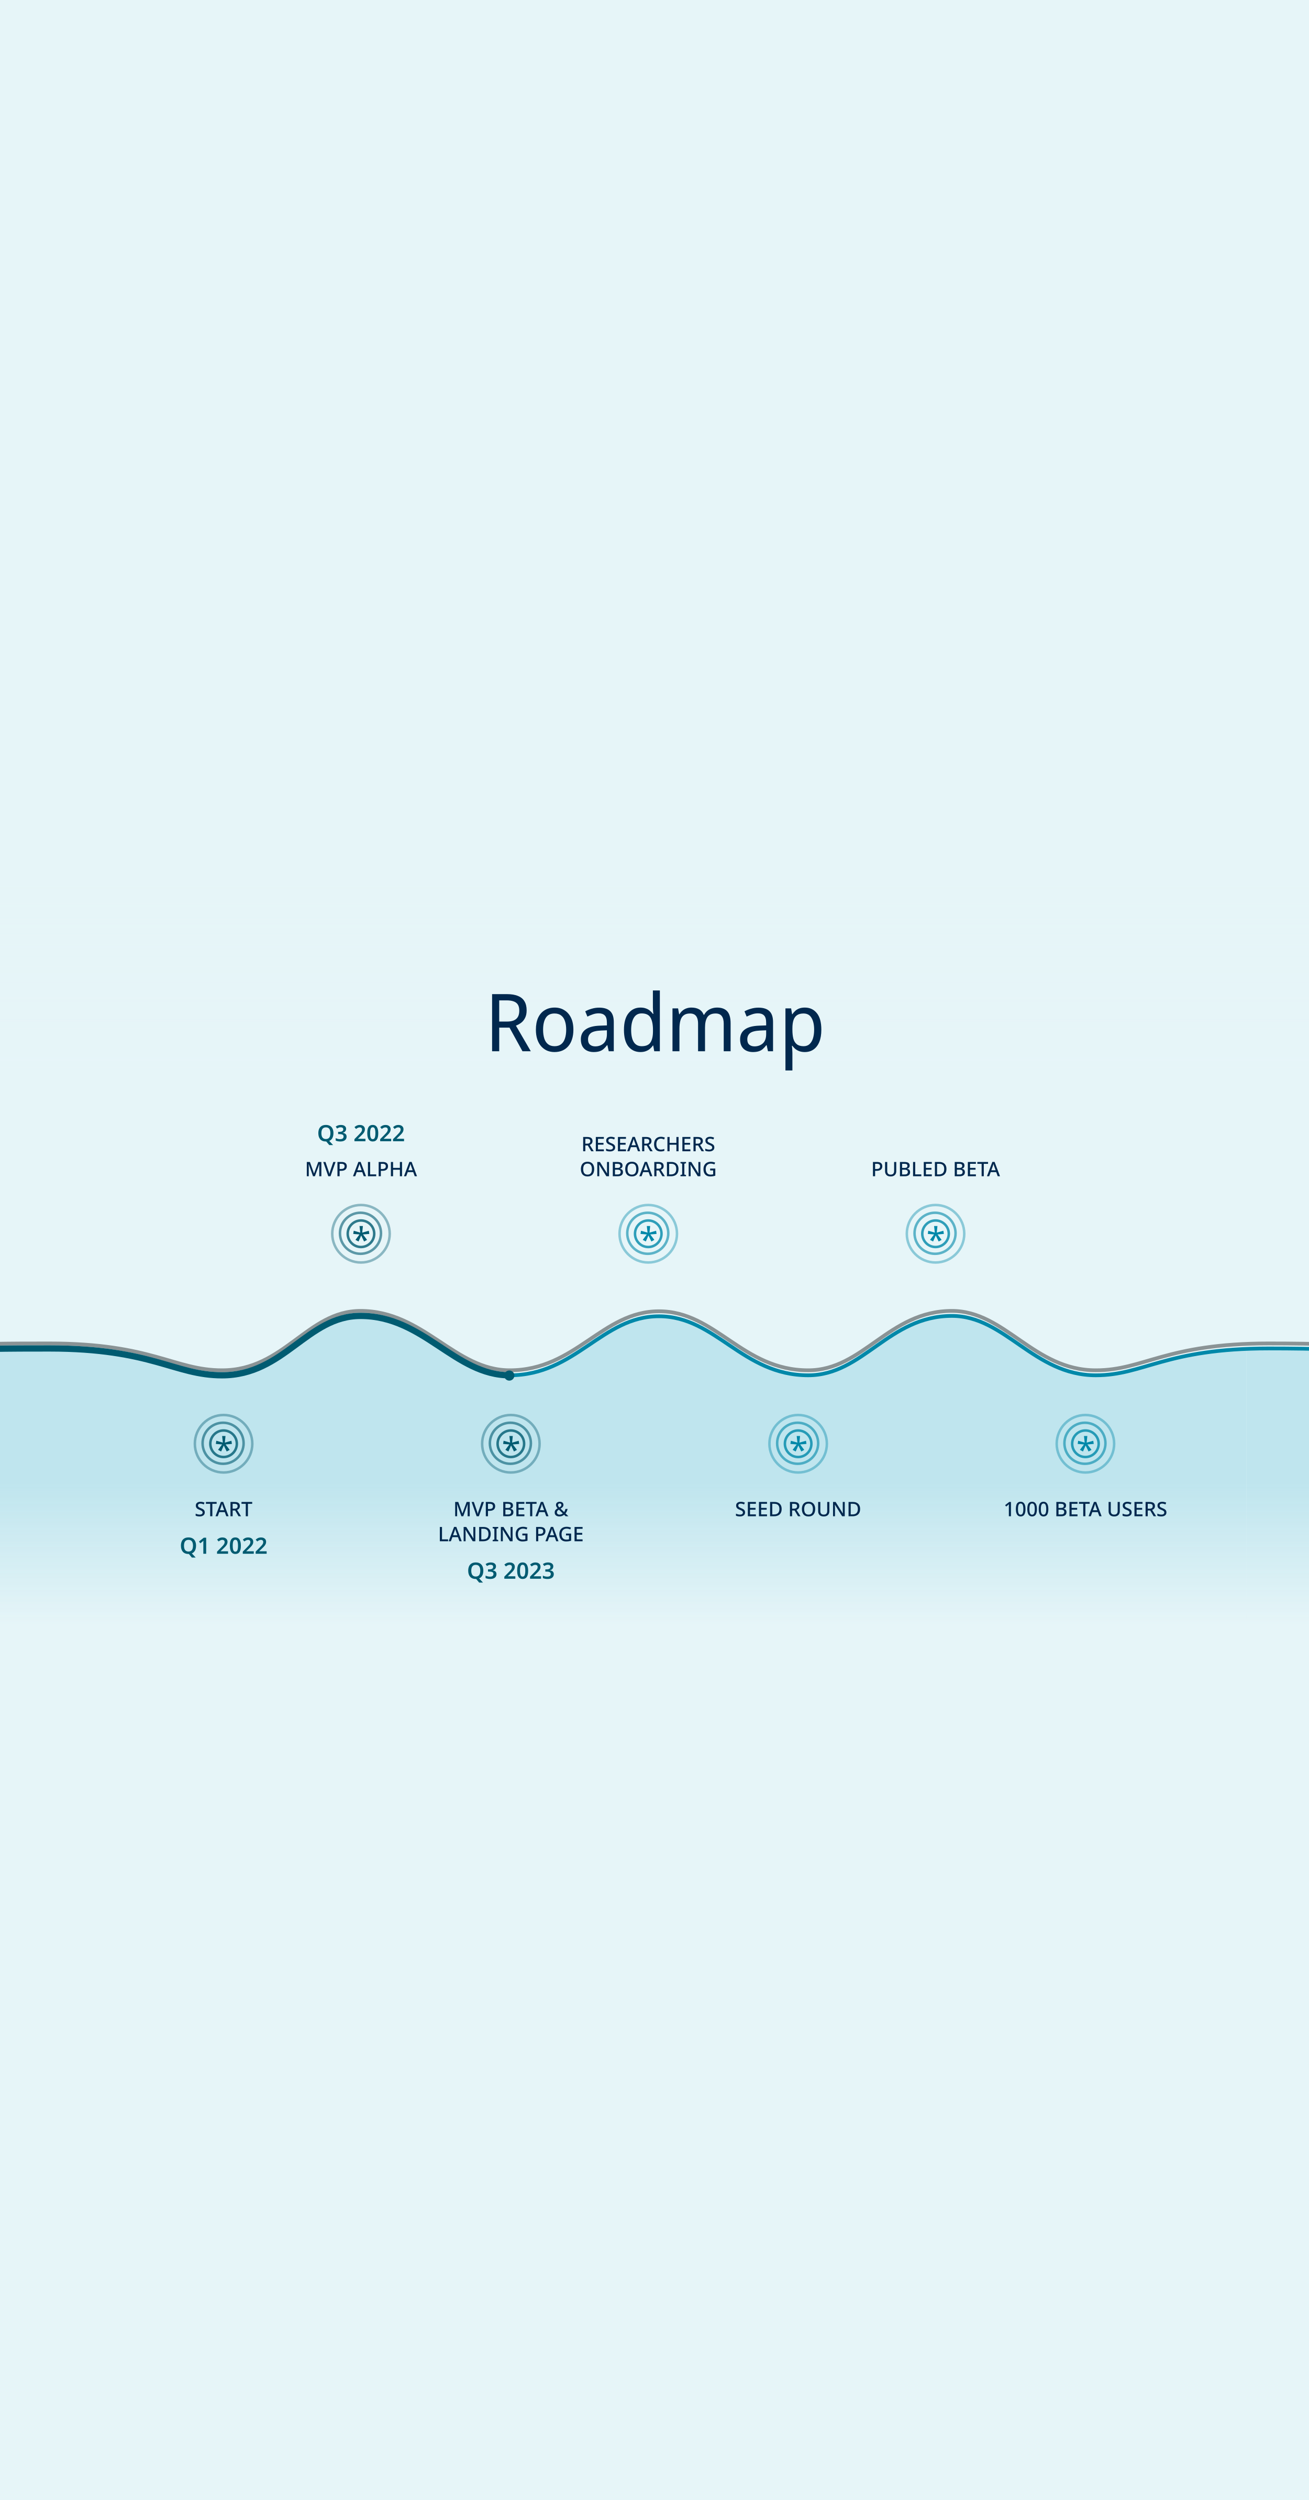 <svg width="1048" height="2000" viewBox="0 0 1048 2000" fill="none" xmlns="http://www.w3.org/2000/svg">
<g clip-path="url(#clip0_930_747)">
<path d="M1048 0H0V2000H1048V0Z" fill="#E6F5F8"/>
<path d="M577.569 1053.02C531.949 1053.02 510.949 1100.24 458.087 1100.24C413.915 1100.24 389.309 1052.73 338.62 1052.73C295.896 1052.73 277.632 1100.24 227.812 1100.24C189.433 1100.24 172.053 1078.76 89.502 1078.76C60.857 1078.76 29.971 1078.76 0 1080.98V700H1048V1079.11C980.338 1081.88 962.805 1100.24 927.327 1100.24C877.506 1100.24 854.837 1052.73 812.113 1052.73C761.423 1052.73 741.224 1100.24 697.052 1100.24C644.19 1100.24 623.19 1053.02 577.569 1053.02Z" fill="url(#paint0_linear_930_747)"/>
<g filter="url(#filter0_f_930_747)">
<path d="M1199 1096.24C1135.28 1078.53 1093.59 1074.76 1015.64 1074.76C933.085 1074.76 915.706 1096.24 877.327 1096.24C827.506 1096.24 804.837 1048.73 762.113 1048.73C711.423 1048.73 691.224 1096.24 647.052 1096.24C594.19 1096.24 573.19 1049.02 527.569 1049.02C481.949 1049.02 460.949 1096.24 408.087 1096.24C363.915 1096.24 339.309 1048.73 288.62 1048.73C245.896 1048.73 227.632 1096.24 177.812 1096.24C139.433 1096.24 122.053 1074.76 39.502 1074.76C-21.507 1074.76 -92.683 1074.76 -143.523 1096.24" stroke="black" stroke-opacity="0.4" stroke-width="3"/>
</g>
<path d="M408.087 1100.24C460.949 1100.24 481.949 1053.02 527.569 1053.02C573.19 1053.02 594.19 1100.24 647.052 1100.24C691.224 1100.24 711.423 1052.73 762.113 1052.73C804.837 1052.73 827.506 1100.24 877.327 1100.24C912.805 1100.24 930.338 1081.89 998 1079.11V1300H-50V1080.98C-20.029 1078.76 10.857 1078.76 39.502 1078.76C122.053 1078.76 139.433 1100.24 177.812 1100.24C227.632 1100.24 245.896 1052.73 288.62 1052.73C339.309 1052.73 363.915 1100.24 408.087 1100.24Z" fill="url(#paint1_linear_930_747)"/>
<path d="M998 1079.11V1300H1051V1080C1048.2 1078 1014.5 1078.57 998 1079.11Z" fill="url(#paint2_linear_930_747)"/>
<path d="M1199 1100.24C1135.28 1082.53 1093.59 1078.76 1015.64 1078.76C933.085 1078.76 915.706 1100.24 877.327 1100.24C827.506 1100.24 804.837 1052.73 762.113 1052.73C711.423 1052.73 691.224 1100.24 647.052 1100.24C594.19 1100.24 573.19 1053.02 527.569 1053.02C481.949 1053.02 460.949 1100.24 408.087 1100.24C363.915 1100.24 339.309 1052.73 288.62 1052.73C245.896 1052.73 227.632 1100.24 177.812 1100.24C139.433 1100.24 122.053 1078.76 39.502 1078.76C-21.507 1078.76 -92.683 1078.76 -143.523 1100.24" stroke="#0088A9" stroke-width="3"/>
<path d="M408.087 1100.24C363.915 1100.24 339.309 1052.73 288.62 1052.73C245.896 1052.73 227.632 1100.24 177.812 1100.24C139.433 1100.24 122.053 1078.76 39.502 1078.76C-21.507 1078.76 -92.683 1078.76 -143.523 1100.24" stroke="#005B71" stroke-width="5" stroke-linecap="round"/>
<path d="M407.755 1104.01C409.725 1104.01 411.322 1102.42 411.322 1100.45C411.322 1098.48 409.725 1096.88 407.755 1096.88C405.785 1096.88 404.188 1098.48 404.188 1100.45C404.188 1102.42 405.785 1104.01 407.755 1104.01Z" fill="#005B71" stroke="#005B71"/>
<g filter="url(#filter1_f_930_747)">
<circle cx="179" cy="1155" r="10.613" stroke="#005B71" stroke-opacity="0.8" stroke-width="2"/>
</g>
<g filter="url(#filter2_f_930_747)">
<circle cx="178.613" cy="1154.61" r="16.419" stroke="#005B71" stroke-opacity="0.6" stroke-width="2"/>
</g>
<g filter="url(#filter3_f_930_747)">
<circle cx="179" cy="1155" r="23" stroke="#005B71" stroke-opacity="0.4" stroke-width="2"/>
</g>
<path d="M180.542 1148.81L179.991 1154.09L185.276 1152.61L185.662 1155.14L180.597 1155.55L183.872 1159.9L181.505 1161.19L179.165 1156.38L177.046 1161.19L174.596 1159.9L177.817 1155.55L172.807 1155.14L173.192 1152.61L178.422 1154.09L177.844 1148.81H180.542Z" fill="#005B71"/>
<path d="M163.932 1209.91C163.932 1210.59 163.766 1211.18 163.436 1211.66C163.105 1212.14 162.63 1212.51 162.012 1212.78C161.393 1213.03 160.657 1213.16 159.804 1213.16C159.388 1213.16 158.988 1213.13 158.604 1213.08C158.22 1213.04 157.862 1212.97 157.532 1212.89C157.201 1212.8 156.908 1212.7 156.652 1212.57V1210.94C157.078 1211.13 157.58 1211.3 158.156 1211.46C158.732 1211.61 159.318 1211.69 159.916 1211.69C160.428 1211.69 160.854 1211.62 161.196 1211.48C161.537 1211.34 161.793 1211.15 161.964 1210.9C162.134 1210.66 162.22 1210.37 162.22 1210.04C162.22 1209.69 162.129 1209.39 161.948 1209.16C161.777 1208.91 161.505 1208.69 161.132 1208.49C160.769 1208.27 160.278 1208.05 159.66 1207.82C159.233 1207.66 158.844 1207.48 158.492 1207.29C158.15 1207.09 157.846 1206.85 157.58 1206.58C157.324 1206.32 157.126 1206.01 156.988 1205.66C156.849 1205.3 156.78 1204.89 156.78 1204.42C156.78 1203.79 156.934 1203.26 157.244 1202.81C157.564 1202.36 158.001 1202.02 158.556 1201.78C159.11 1201.54 159.756 1201.42 160.492 1201.42C161.11 1201.42 161.681 1201.48 162.204 1201.61C162.737 1201.73 163.244 1201.89 163.724 1202.1L163.18 1203.53C162.742 1203.35 162.3 1203.2 161.852 1203.08C161.404 1202.96 160.934 1202.9 160.444 1202.9C160.017 1202.9 159.66 1202.97 159.372 1203.1C159.084 1203.22 158.865 1203.4 158.716 1203.62C158.577 1203.85 158.508 1204.11 158.508 1204.41C158.508 1204.76 158.588 1205.05 158.748 1205.29C158.908 1205.52 159.164 1205.74 159.516 1205.94C159.868 1206.14 160.332 1206.35 160.908 1206.58C161.548 1206.83 162.092 1207.1 162.54 1207.38C162.998 1207.67 163.345 1208.02 163.58 1208.42C163.814 1208.82 163.932 1209.31 163.932 1209.91ZM170.008 1213H168.28V1203.06H164.856V1201.58H173.432V1203.06H170.008V1213ZM181.179 1213L179.963 1209.7H175.547L174.331 1213H172.539L176.875 1201.53H178.667L182.987 1213H181.179ZM178.331 1204.98C178.299 1204.87 178.24 1204.69 178.155 1204.46C178.08 1204.21 178.006 1203.97 177.931 1203.72C177.856 1203.46 177.798 1203.26 177.755 1203.1C177.702 1203.31 177.638 1203.54 177.563 1203.8C177.499 1204.05 177.435 1204.27 177.371 1204.49C177.307 1204.69 177.254 1204.86 177.211 1204.98L176.059 1208.2H179.483L178.331 1204.98ZM187.728 1201.58C188.709 1201.58 189.514 1201.7 190.144 1201.94C190.773 1202.19 191.242 1202.56 191.552 1203.05C191.861 1203.53 192.016 1204.14 192.016 1204.87C192.016 1205.46 191.904 1205.95 191.68 1206.36C191.466 1206.75 191.189 1207.08 190.848 1207.34C190.506 1207.58 190.149 1207.78 189.776 1207.93L192.976 1213H190.992L188.24 1208.38H186.256V1213H184.528V1201.58H187.728ZM187.616 1203.05H186.256V1206.94H187.696C188.282 1206.94 188.762 1206.86 189.136 1206.71C189.52 1206.56 189.797 1206.34 189.968 1206.04C190.149 1205.74 190.24 1205.37 190.24 1204.94C190.24 1204.48 190.144 1204.11 189.952 1203.85C189.77 1203.57 189.482 1203.37 189.088 1203.24C188.704 1203.11 188.213 1203.05 187.616 1203.05ZM198.493 1213H196.765V1203.06H193.341V1201.58H201.917V1203.06H198.493V1213Z" fill="#01284E"/>
<path d="M156.958 1236.56C156.958 1237.55 156.832 1238.46 156.58 1239.27C156.34 1240.08 155.968 1240.77 155.464 1241.36C154.972 1241.95 154.342 1242.39 153.574 1242.69L156.67 1246.06H153.61L151.216 1243.18C151.168 1243.18 151.114 1243.18 151.054 1243.18C151.006 1243.18 150.958 1243.18 150.91 1243.18C149.878 1243.18 148.978 1243.02 148.21 1242.71C147.454 1242.39 146.83 1241.94 146.338 1241.36C145.846 1240.77 145.474 1240.07 145.222 1239.26C144.982 1238.44 144.862 1237.53 144.862 1236.54C144.862 1235.21 145.078 1234.05 145.51 1233.06C145.954 1232.08 146.62 1231.32 147.508 1230.78C148.408 1230.23 149.548 1229.95 150.928 1229.95C152.284 1229.95 153.406 1230.23 154.294 1230.78C155.182 1231.32 155.848 1232.09 156.292 1233.08C156.736 1234.07 156.958 1235.22 156.958 1236.56ZM147.292 1236.56C147.292 1237.53 147.418 1238.36 147.67 1239.06C147.934 1239.75 148.33 1240.29 148.858 1240.66C149.398 1241.03 150.082 1241.22 150.91 1241.22C151.762 1241.22 152.452 1241.03 152.98 1240.66C153.508 1240.29 153.898 1239.75 154.15 1239.06C154.402 1238.36 154.528 1237.53 154.528 1236.56C154.528 1235.1 154.246 1233.96 153.682 1233.14C153.118 1232.31 152.2 1231.89 150.928 1231.89C150.088 1231.89 149.398 1232.08 148.858 1232.45C148.33 1232.82 147.934 1233.36 147.67 1234.05C147.418 1234.75 147.292 1235.58 147.292 1236.56ZM165.059 1243H162.791V1234.99C162.791 1234.73 162.791 1234.46 162.791 1234.18C162.803 1233.9 162.815 1233.63 162.827 1233.35C162.839 1233.06 162.851 1232.8 162.863 1232.56C162.743 1232.68 162.593 1232.82 162.413 1232.99C162.233 1233.15 162.047 1233.31 161.855 1233.48L160.415 1234.63L159.281 1233.23L163.169 1230.15H165.059V1243ZM182.573 1243H173.771V1241.33L177.047 1238.01C177.695 1237.35 178.223 1236.79 178.631 1236.32C179.051 1235.84 179.357 1235.4 179.549 1234.99C179.753 1234.58 179.855 1234.14 179.855 1233.66C179.855 1233.07 179.687 1232.63 179.351 1232.34C179.015 1232.04 178.571 1231.89 178.019 1231.89C177.479 1231.89 176.975 1232.01 176.507 1232.24C176.039 1232.45 175.553 1232.76 175.049 1233.17L173.807 1231.68C174.167 1231.37 174.551 1231.08 174.959 1230.83C175.367 1230.57 175.829 1230.36 176.345 1230.2C176.861 1230.05 177.461 1229.97 178.145 1229.97C178.973 1229.97 179.681 1230.12 180.269 1230.42C180.869 1230.71 181.331 1231.11 181.655 1231.62C181.979 1232.14 182.141 1232.74 182.141 1233.42C182.141 1233.95 182.063 1234.44 181.907 1234.9C181.751 1235.34 181.523 1235.78 181.223 1236.21C180.923 1236.65 180.557 1237.08 180.125 1237.53C179.693 1237.97 179.207 1238.45 178.667 1238.97L176.633 1240.93V1241.04H182.573V1243ZM192.838 1236.56C192.838 1237.6 192.76 1238.53 192.604 1239.35C192.448 1240.16 192.19 1240.86 191.83 1241.43C191.482 1242 191.026 1242.43 190.462 1242.73C189.91 1243.03 189.232 1243.18 188.428 1243.18C187.42 1243.18 186.592 1242.92 185.944 1242.39C185.296 1241.86 184.816 1241.1 184.504 1240.12C184.192 1239.12 184.036 1237.94 184.036 1236.56C184.036 1235.18 184.18 1233.99 184.468 1233.01C184.756 1232.03 185.218 1231.27 185.854 1230.74C186.502 1230.21 187.36 1229.95 188.428 1229.95C189.436 1229.95 190.264 1230.21 190.912 1230.74C191.56 1231.26 192.04 1232.01 192.352 1233.01C192.676 1233.99 192.838 1235.18 192.838 1236.56ZM186.322 1236.57C186.322 1237.62 186.388 1238.49 186.52 1239.2C186.652 1239.9 186.868 1240.43 187.168 1240.79C187.48 1241.13 187.9 1241.31 188.428 1241.31C188.956 1241.31 189.37 1241.13 189.67 1240.79C189.982 1240.44 190.204 1239.91 190.336 1239.2C190.48 1238.49 190.552 1237.62 190.552 1236.57C190.552 1235.52 190.48 1234.64 190.336 1233.95C190.204 1233.24 189.982 1232.71 189.67 1232.36C189.37 1232 188.956 1231.82 188.428 1231.82C187.9 1231.82 187.48 1232 187.168 1232.36C186.868 1232.71 186.652 1233.23 186.52 1233.93C186.388 1234.62 186.322 1235.51 186.322 1236.57ZM203.175 1243H194.373V1241.33L197.649 1238.01C198.297 1237.35 198.825 1236.79 199.233 1236.32C199.653 1235.84 199.959 1235.4 200.151 1234.99C200.355 1234.58 200.457 1234.14 200.457 1233.66C200.457 1233.07 200.289 1232.63 199.953 1232.34C199.617 1232.04 199.173 1231.89 198.621 1231.89C198.081 1231.89 197.577 1232.01 197.109 1232.24C196.641 1232.45 196.155 1232.76 195.651 1233.17L194.409 1231.68C194.769 1231.37 195.153 1231.08 195.561 1230.83C195.969 1230.57 196.431 1230.36 196.947 1230.2C197.463 1230.05 198.063 1229.97 198.747 1229.97C199.575 1229.97 200.283 1230.12 200.871 1230.42C201.471 1230.71 201.933 1231.11 202.257 1231.62C202.581 1232.14 202.743 1232.74 202.743 1233.42C202.743 1233.95 202.665 1234.44 202.509 1234.9C202.353 1235.34 202.125 1235.78 201.825 1236.21C201.525 1236.65 201.159 1237.08 200.727 1237.53C200.295 1237.97 199.809 1238.45 199.269 1238.97L197.235 1240.93V1241.04H203.175V1243ZM213.475 1243H204.673V1241.33L207.949 1238.01C208.597 1237.35 209.125 1236.79 209.533 1236.32C209.953 1235.84 210.259 1235.4 210.451 1234.99C210.655 1234.58 210.757 1234.14 210.757 1233.66C210.757 1233.07 210.589 1232.63 210.253 1232.34C209.917 1232.04 209.473 1231.89 208.921 1231.89C208.381 1231.89 207.877 1232.01 207.409 1232.24C206.941 1232.45 206.455 1232.76 205.951 1233.17L204.709 1231.68C205.069 1231.37 205.453 1231.08 205.861 1230.83C206.269 1230.57 206.731 1230.36 207.247 1230.2C207.763 1230.05 208.363 1229.97 209.047 1229.97C209.875 1229.97 210.583 1230.12 211.171 1230.42C211.771 1230.71 212.233 1231.11 212.557 1231.62C212.881 1232.14 213.043 1232.74 213.043 1233.42C213.043 1233.95 212.965 1234.44 212.809 1234.9C212.653 1235.34 212.425 1235.78 212.125 1236.21C211.825 1236.65 211.459 1237.08 211.027 1237.53C210.595 1237.97 210.109 1238.45 209.569 1238.97L207.535 1240.93V1241.04H213.475V1243Z" fill="#005B71"/>
<g filter="url(#filter4_f_930_747)">
<circle cx="409" cy="1155" r="10.613" stroke="#005B71" stroke-opacity="0.8" stroke-width="2"/>
</g>
<g filter="url(#filter5_f_930_747)">
<circle cx="408.613" cy="1154.61" r="16.419" stroke="#005B71" stroke-opacity="0.6" stroke-width="2"/>
</g>
<g filter="url(#filter6_f_930_747)">
<circle cx="409" cy="1155" r="23" stroke="#005B71" stroke-opacity="0.4" stroke-width="2"/>
</g>
<path d="M410.542 1148.81L409.991 1154.09L415.276 1152.61L415.662 1155.14L410.597 1155.55L413.872 1159.9L411.505 1161.19L409.165 1156.38L407.046 1161.19L404.596 1159.9L407.817 1155.55L402.807 1155.14L403.192 1152.61L408.422 1154.09L407.844 1148.81H410.542Z" fill="#005B71"/>
<path d="M369.394 1213L365.938 1203.29H365.874C365.885 1203.5 365.901 1203.79 365.922 1204.15C365.944 1204.51 365.96 1204.9 365.97 1205.32C365.981 1205.74 365.986 1206.15 365.986 1206.55V1213H364.418V1201.58H366.882L370.162 1210.74H370.226L373.602 1201.58H376.066V1213H374.386V1206.46C374.386 1206.08 374.392 1205.7 374.402 1205.3C374.424 1204.9 374.44 1204.52 374.45 1204.17C374.472 1203.82 374.488 1203.53 374.498 1203.3H374.434L370.882 1213H369.394ZM387.426 1201.58L383.394 1213H381.602L377.586 1201.58H379.362L381.81 1208.74C381.906 1209 381.997 1209.28 382.082 1209.58C382.167 1209.86 382.247 1210.15 382.322 1210.44C382.397 1210.73 382.455 1211 382.498 1211.26C382.551 1211 382.61 1210.73 382.674 1210.44C382.749 1210.15 382.829 1209.86 382.914 1209.56C383.01 1209.26 383.101 1208.98 383.186 1208.73L385.634 1201.58H387.426ZM392.15 1201.58C393.643 1201.58 394.731 1201.88 395.414 1202.49C396.096 1203.09 396.438 1203.92 396.438 1205C396.438 1205.48 396.358 1205.94 396.198 1206.38C396.048 1206.81 395.798 1207.21 395.446 1207.56C395.094 1207.9 394.624 1208.17 394.038 1208.38C393.462 1208.57 392.752 1208.66 391.91 1208.66H390.678V1213H388.95V1201.58H392.15ZM392.022 1203.03H390.678V1207.21H391.718C392.368 1207.21 392.912 1207.14 393.35 1207C393.787 1206.85 394.112 1206.62 394.326 1206.31C394.55 1205.99 394.662 1205.58 394.662 1205.06C394.662 1204.38 394.448 1203.87 394.022 1203.54C393.606 1203.2 392.939 1203.03 392.022 1203.03ZM406.247 1201.58C407.217 1201.58 408.028 1201.67 408.679 1201.85C409.34 1202.03 409.836 1202.33 410.167 1202.76C410.508 1203.18 410.679 1203.73 410.679 1204.42C410.679 1204.87 410.599 1205.27 410.439 1205.62C410.279 1205.97 410.044 1206.25 409.735 1206.49C409.436 1206.71 409.063 1206.86 408.615 1206.94V1207.02C409.073 1207.09 409.484 1207.23 409.847 1207.43C410.209 1207.62 410.497 1207.91 410.711 1208.28C410.924 1208.65 411.031 1209.14 411.031 1209.74C411.031 1210.43 410.865 1211.02 410.535 1211.51C410.215 1211.99 409.751 1212.36 409.143 1212.62C408.545 1212.87 407.831 1213 406.999 1213H402.903V1201.58H406.247ZM406.535 1206.34C407.431 1206.34 408.044 1206.2 408.375 1205.91C408.716 1205.62 408.887 1205.2 408.887 1204.63C408.887 1204.06 408.684 1203.65 408.279 1203.4C407.873 1203.15 407.228 1203.03 406.343 1203.03H404.631V1206.34H406.535ZM404.631 1207.75V1211.56H406.727C407.655 1211.56 408.3 1211.38 408.663 1211.02C409.025 1210.65 409.207 1210.17 409.207 1209.58C409.207 1209.21 409.127 1208.89 408.967 1208.62C408.807 1208.34 408.535 1208.13 408.151 1207.98C407.777 1207.83 407.265 1207.75 406.615 1207.75H404.631ZM419.835 1213H413.403V1201.58H419.835V1203.05H415.131V1206.31H419.547V1207.77H415.131V1211.51H419.835V1213ZM426.149 1213H424.421V1203.06H420.997V1201.58H429.573V1203.06H426.149V1213ZM437.32 1213L436.104 1209.7H431.688L430.472 1213H428.68L433.016 1201.53H434.808L439.128 1213H437.32ZM434.472 1204.98C434.44 1204.87 434.381 1204.69 434.296 1204.46C434.221 1204.21 434.146 1203.97 434.072 1203.72C433.997 1203.46 433.938 1203.26 433.896 1203.1C433.842 1203.31 433.778 1203.54 433.704 1203.8C433.64 1204.05 433.576 1204.27 433.512 1204.49C433.448 1204.69 433.394 1204.86 433.352 1204.98L432.2 1208.2H435.624L434.472 1204.98ZM448.201 1201.4C448.787 1201.4 449.294 1201.5 449.721 1201.7C450.158 1201.9 450.494 1202.17 450.729 1202.54C450.974 1202.9 451.097 1203.35 451.097 1203.88C451.097 1204.56 450.878 1205.14 450.441 1205.62C450.003 1206.1 449.459 1206.54 448.809 1206.92L451.641 1209.66C451.897 1209.31 452.11 1208.94 452.281 1208.52C452.451 1208.09 452.595 1207.64 452.713 1207.16H454.441C454.281 1207.82 454.062 1208.46 453.785 1209.08C453.518 1209.69 453.171 1210.24 452.745 1210.73L455.081 1213H452.873L451.625 1211.8C451.369 1212 451.107 1212.19 450.841 1212.36C450.574 1212.53 450.286 1212.67 449.977 1212.79C449.678 1212.9 449.353 1212.98 449.001 1213.05C448.649 1213.12 448.265 1213.16 447.849 1213.16C447.081 1213.16 446.414 1213.04 445.849 1212.79C445.283 1212.54 444.846 1212.17 444.537 1211.7C444.238 1211.22 444.089 1210.65 444.089 1209.99C444.089 1209.45 444.179 1208.98 444.361 1208.58C444.553 1208.19 444.825 1207.84 445.177 1207.54C445.539 1207.23 445.961 1206.94 446.441 1206.66C446.206 1206.4 445.987 1206.13 445.785 1205.85C445.593 1205.56 445.433 1205.26 445.305 1204.95C445.187 1204.64 445.129 1204.31 445.129 1203.94C445.129 1203.41 445.251 1202.96 445.497 1202.58C445.753 1202.2 446.11 1201.91 446.569 1201.7C447.038 1201.5 447.582 1201.4 448.201 1201.4ZM447.449 1207.7C447.118 1207.91 446.835 1208.11 446.601 1208.33C446.377 1208.53 446.195 1208.76 446.057 1209.02C445.929 1209.26 445.865 1209.55 445.865 1209.9C445.865 1210.44 446.051 1210.88 446.425 1211.21C446.809 1211.53 447.31 1211.69 447.929 1211.69C448.515 1211.69 449.022 1211.6 449.449 1211.42C449.886 1211.23 450.259 1211.01 450.569 1210.74L447.449 1207.7ZM448.153 1202.76C447.758 1202.76 447.427 1202.86 447.161 1203.06C446.894 1203.27 446.761 1203.57 446.761 1203.98C446.761 1204.33 446.851 1204.66 447.033 1204.97C447.214 1205.27 447.47 1205.59 447.801 1205.94C448.377 1205.61 448.798 1205.3 449.065 1205C449.331 1204.69 449.465 1204.34 449.465 1203.94C449.465 1203.58 449.342 1203.29 449.097 1203.08C448.851 1202.87 448.537 1202.76 448.153 1202.76ZM352.145 1233V1221.58H353.873V1231.51H358.753V1233H352.145ZM367.843 1233L366.627 1229.7H362.211L360.995 1233H359.203L363.539 1221.53H365.331L369.651 1233H367.843ZM364.995 1224.98C364.963 1224.87 364.904 1224.69 364.819 1224.46C364.744 1224.21 364.67 1223.97 364.595 1223.72C364.52 1223.46 364.462 1223.26 364.419 1223.1C364.366 1223.31 364.302 1223.54 364.227 1223.8C364.163 1224.05 364.099 1224.27 364.035 1224.49C363.971 1224.69 363.918 1224.86 363.875 1224.98L362.723 1228.2H366.147L364.995 1224.98ZM380.568 1233H378.472L372.696 1223.77H372.632C372.643 1223.98 372.653 1224.21 372.664 1224.46C372.685 1224.7 372.701 1224.96 372.712 1225.24C372.723 1225.51 372.733 1225.78 372.744 1226.07C372.755 1226.35 372.76 1226.63 372.76 1226.92V1233H371.192V1221.58H373.272L379.032 1230.76H379.08C379.069 1230.6 379.059 1230.4 379.048 1230.17C379.037 1229.92 379.027 1229.66 379.016 1229.38C379.016 1229.11 379.011 1228.82 379 1228.54C378.989 1228.25 378.979 1227.98 378.968 1227.72V1221.58H380.568V1233ZM392.862 1227.18C392.862 1228.46 392.622 1229.53 392.142 1230.39C391.662 1231.26 390.968 1231.91 390.062 1232.34C389.166 1232.78 388.083 1233 386.814 1233H383.614V1221.58H387.15C388.312 1221.58 389.32 1221.79 390.174 1222.22C391.027 1222.64 391.688 1223.27 392.158 1224.1C392.627 1224.93 392.862 1225.95 392.862 1227.18ZM391.054 1227.22C391.054 1226.26 390.899 1225.47 390.59 1224.86C390.28 1224.24 389.822 1223.78 389.214 1223.48C388.616 1223.18 387.891 1223.03 387.038 1223.03H385.342V1231.54H386.734C388.174 1231.54 389.251 1231.18 389.966 1230.46C390.691 1229.73 391.054 1228.65 391.054 1227.22ZM398.868 1233H394.436V1232.01L395.796 1231.61V1222.98L394.436 1222.57V1221.58H398.868V1222.57L397.524 1222.98V1231.61L398.868 1232.01V1233ZM410.38 1233H408.284L402.508 1223.77H402.444C402.455 1223.98 402.466 1224.21 402.476 1224.46C402.498 1224.7 402.514 1224.96 402.524 1225.24C402.535 1225.51 402.546 1225.78 402.556 1226.07C402.567 1226.35 402.572 1226.63 402.572 1226.92V1233H401.004V1221.58H403.084L408.844 1230.76H408.892C408.882 1230.6 408.871 1230.4 408.86 1230.17C408.85 1229.92 408.839 1229.66 408.828 1229.38C408.828 1229.11 408.823 1228.82 408.812 1228.54C408.802 1228.25 408.791 1227.98 408.78 1227.72V1221.58H410.38V1233ZM418.194 1226.86H422.322V1232.55C421.714 1232.75 421.09 1232.9 420.45 1233C419.821 1233.11 419.101 1233.16 418.29 1233.16C417.128 1233.16 416.141 1232.93 415.33 1232.46C414.53 1231.99 413.917 1231.31 413.49 1230.44C413.074 1229.57 412.866 1228.51 412.866 1227.29C412.866 1226.09 413.101 1225.06 413.57 1224.18C414.04 1223.31 414.712 1222.63 415.586 1222.15C416.472 1221.66 417.544 1221.42 418.802 1221.42C419.432 1221.42 420.034 1221.48 420.61 1221.61C421.186 1221.73 421.72 1221.89 422.21 1222.1L421.586 1223.54C421.192 1223.36 420.749 1223.21 420.258 1223.1C419.778 1222.97 419.272 1222.9 418.738 1222.9C417.896 1222.9 417.165 1223.09 416.546 1223.45C415.938 1223.8 415.469 1224.31 415.138 1224.97C414.818 1225.62 414.658 1226.4 414.658 1227.3C414.658 1228.16 414.792 1228.91 415.058 1229.58C415.325 1230.24 415.746 1230.75 416.322 1231.13C416.898 1231.5 417.65 1231.69 418.578 1231.69C418.888 1231.69 419.16 1231.68 419.394 1231.66C419.629 1231.62 419.842 1231.59 420.034 1231.56C420.237 1231.52 420.429 1231.48 420.61 1231.45V1228.34H418.194V1226.86ZM432.408 1221.58C433.901 1221.58 434.989 1221.88 435.672 1222.49C436.354 1223.09 436.696 1223.92 436.696 1225C436.696 1225.48 436.616 1225.94 436.456 1226.38C436.306 1226.81 436.056 1227.21 435.704 1227.56C435.352 1227.9 434.882 1228.17 434.296 1228.38C433.72 1228.57 433.01 1228.66 432.168 1228.66H430.936V1233H429.208V1221.58H432.408ZM432.28 1223.03H430.936V1227.21H431.976C432.626 1227.21 433.17 1227.14 433.608 1227C434.045 1226.85 434.37 1226.62 434.584 1226.31C434.808 1225.99 434.92 1225.58 434.92 1225.06C434.92 1224.38 434.706 1223.87 434.28 1223.54C433.864 1223.2 433.197 1223.03 432.28 1223.03ZM445.328 1233L444.112 1229.7H439.696L438.48 1233H436.688L441.024 1221.53H442.816L447.136 1233H445.328ZM442.48 1224.98C442.448 1224.87 442.389 1224.69 442.304 1224.46C442.229 1224.21 442.154 1223.97 442.08 1223.72C442.005 1223.46 441.946 1223.26 441.904 1223.1C441.85 1223.31 441.786 1223.54 441.712 1223.8C441.648 1224.05 441.584 1224.27 441.52 1224.49C441.456 1224.69 441.402 1224.86 441.36 1224.98L440.208 1228.2H443.632L442.48 1224.98ZM453.132 1226.86H457.26V1232.55C456.652 1232.75 456.028 1232.9 455.388 1233C454.758 1233.11 454.038 1233.16 453.228 1233.16C452.065 1233.16 451.078 1232.93 450.268 1232.46C449.468 1231.99 448.854 1231.31 448.428 1230.44C448.012 1229.57 447.804 1228.51 447.804 1227.29C447.804 1226.09 448.038 1225.06 448.508 1224.18C448.977 1223.31 449.649 1222.63 450.524 1222.15C451.409 1221.66 452.481 1221.42 453.74 1221.42C454.369 1221.42 454.972 1221.48 455.548 1221.61C456.124 1221.73 456.657 1221.89 457.148 1222.1L456.524 1223.54C456.129 1223.36 455.686 1223.21 455.196 1223.1C454.716 1222.97 454.209 1222.9 453.676 1222.9C452.833 1222.9 452.102 1223.09 451.484 1223.45C450.876 1223.8 450.406 1224.31 450.076 1224.97C449.756 1225.62 449.596 1226.4 449.596 1227.3C449.596 1228.16 449.729 1228.91 449.996 1229.58C450.262 1230.24 450.684 1230.75 451.26 1231.13C451.836 1231.5 452.588 1231.69 453.516 1231.69C453.825 1231.69 454.097 1231.68 454.332 1231.66C454.566 1231.62 454.78 1231.59 454.972 1231.56C455.174 1231.52 455.366 1231.48 455.548 1231.45V1228.34H453.132V1226.86ZM466.421 1233H459.989V1221.58H466.421V1223.05H461.717V1226.31H466.133V1227.77H461.717V1231.51H466.421V1233Z" fill="#01284E"/>
<path d="M386.958 1256.56C386.958 1257.55 386.832 1258.46 386.58 1259.27C386.34 1260.08 385.968 1260.77 385.464 1261.36C384.972 1261.95 384.342 1262.39 383.574 1262.69L386.67 1266.06H383.61L381.216 1263.18C381.168 1263.18 381.114 1263.18 381.054 1263.18C381.006 1263.18 380.958 1263.18 380.91 1263.18C379.878 1263.18 378.978 1263.02 378.21 1262.71C377.454 1262.39 376.83 1261.94 376.338 1261.36C375.846 1260.77 375.474 1260.07 375.222 1259.26C374.982 1258.44 374.862 1257.53 374.862 1256.54C374.862 1255.21 375.078 1254.05 375.51 1253.06C375.954 1252.08 376.62 1251.32 377.508 1250.78C378.408 1250.23 379.548 1249.95 380.928 1249.95C382.284 1249.95 383.406 1250.23 384.294 1250.78C385.182 1251.32 385.848 1252.09 386.292 1253.08C386.736 1254.07 386.958 1255.22 386.958 1256.56ZM377.292 1256.56C377.292 1257.53 377.418 1258.36 377.67 1259.06C377.934 1259.75 378.33 1260.29 378.858 1260.66C379.398 1261.03 380.082 1261.22 380.91 1261.22C381.762 1261.22 382.452 1261.03 382.98 1260.66C383.508 1260.29 383.898 1259.75 384.15 1259.06C384.402 1258.36 384.528 1257.53 384.528 1256.56C384.528 1255.1 384.246 1253.96 383.682 1253.14C383.118 1252.31 382.2 1251.89 380.928 1251.89C380.088 1251.89 379.398 1252.08 378.858 1252.45C378.33 1252.82 377.934 1253.36 377.67 1254.05C377.418 1254.75 377.292 1255.58 377.292 1256.56ZM397.093 1253.08C397.093 1253.66 396.973 1254.16 396.733 1254.59C396.505 1255.03 396.187 1255.38 395.779 1255.66C395.371 1255.92 394.897 1256.11 394.357 1256.23V1256.29C395.389 1256.41 396.169 1256.72 396.697 1257.24C397.225 1257.76 397.489 1258.44 397.489 1259.29C397.489 1260.04 397.309 1260.7 396.949 1261.29C396.589 1261.88 396.031 1262.34 395.275 1262.68C394.531 1263.01 393.571 1263.18 392.395 1263.18C391.699 1263.18 391.051 1263.12 390.451 1263C389.851 1262.89 389.287 1262.72 388.759 1262.48V1260.48C389.299 1260.76 389.875 1260.97 390.487 1261.11C391.099 1261.25 391.675 1261.33 392.215 1261.33C393.259 1261.33 393.997 1261.14 394.429 1260.77C394.861 1260.38 395.077 1259.86 395.077 1259.18C395.077 1258.75 394.969 1258.4 394.753 1258.12C394.537 1257.85 394.183 1257.64 393.691 1257.51C393.211 1257.37 392.581 1257.29 391.801 1257.29H390.721V1255.48H391.819C392.575 1255.48 393.169 1255.39 393.601 1255.22C394.045 1255.06 394.357 1254.82 394.537 1254.52C394.729 1254.22 394.825 1253.87 394.825 1253.48C394.825 1252.96 394.657 1252.56 394.321 1252.27C393.985 1251.98 393.481 1251.84 392.809 1251.84C392.377 1251.84 391.987 1251.89 391.639 1251.98C391.291 1252.08 390.973 1252.21 390.685 1252.36C390.397 1252.51 390.127 1252.66 389.875 1252.83L388.795 1251.26C389.119 1251.02 389.485 1250.81 389.893 1250.62C390.301 1250.41 390.757 1250.26 391.261 1250.15C391.765 1250.03 392.317 1249.97 392.917 1249.97C394.249 1249.97 395.275 1250.25 395.995 1250.81C396.727 1251.37 397.093 1252.12 397.093 1253.08ZM412.573 1263H403.771V1261.33L407.047 1258.01C407.695 1257.35 408.223 1256.79 408.631 1256.32C409.051 1255.84 409.357 1255.4 409.549 1254.99C409.753 1254.58 409.855 1254.14 409.855 1253.66C409.855 1253.07 409.687 1252.63 409.351 1252.34C409.015 1252.04 408.571 1251.89 408.019 1251.89C407.479 1251.89 406.975 1252.01 406.507 1252.24C406.039 1252.45 405.553 1252.76 405.049 1253.17L403.807 1251.68C404.167 1251.37 404.551 1251.08 404.959 1250.83C405.367 1250.57 405.829 1250.36 406.345 1250.2C406.861 1250.05 407.461 1249.97 408.145 1249.97C408.973 1249.97 409.681 1250.12 410.269 1250.42C410.869 1250.71 411.331 1251.11 411.655 1251.62C411.979 1252.14 412.141 1252.74 412.141 1253.42C412.141 1253.95 412.063 1254.44 411.907 1254.9C411.751 1255.34 411.523 1255.78 411.223 1256.21C410.923 1256.65 410.557 1257.08 410.125 1257.53C409.693 1257.97 409.207 1258.45 408.667 1258.97L406.633 1260.93V1261.04H412.573V1263ZM422.838 1256.56C422.838 1257.6 422.76 1258.53 422.604 1259.35C422.448 1260.16 422.19 1260.86 421.83 1261.43C421.482 1262 421.026 1262.43 420.462 1262.73C419.91 1263.03 419.232 1263.18 418.428 1263.18C417.42 1263.18 416.592 1262.92 415.944 1262.39C415.296 1261.86 414.816 1261.1 414.504 1260.12C414.192 1259.12 414.036 1257.94 414.036 1256.56C414.036 1255.18 414.18 1253.99 414.468 1253.01C414.756 1252.03 415.218 1251.27 415.854 1250.74C416.502 1250.21 417.36 1249.95 418.428 1249.95C419.436 1249.95 420.264 1250.21 420.912 1250.74C421.56 1251.26 422.04 1252.01 422.352 1253.01C422.676 1253.99 422.838 1255.18 422.838 1256.56ZM416.322 1256.57C416.322 1257.62 416.388 1258.49 416.52 1259.2C416.652 1259.9 416.868 1260.43 417.168 1260.79C417.48 1261.13 417.9 1261.31 418.428 1261.31C418.956 1261.31 419.37 1261.13 419.67 1260.79C419.982 1260.44 420.204 1259.91 420.336 1259.2C420.48 1258.49 420.552 1257.62 420.552 1256.57C420.552 1255.52 420.48 1254.64 420.336 1253.95C420.204 1253.24 419.982 1252.71 419.67 1252.36C419.37 1252 418.956 1251.82 418.428 1251.82C417.9 1251.82 417.48 1252 417.168 1252.36C416.868 1252.71 416.652 1253.23 416.52 1253.93C416.388 1254.62 416.322 1255.51 416.322 1256.57ZM433.175 1263H424.373V1261.33L427.649 1258.01C428.297 1257.35 428.825 1256.79 429.233 1256.32C429.653 1255.84 429.959 1255.4 430.151 1254.99C430.355 1254.58 430.457 1254.14 430.457 1253.66C430.457 1253.07 430.289 1252.63 429.953 1252.34C429.617 1252.04 429.173 1251.89 428.621 1251.89C428.081 1251.89 427.577 1252.01 427.109 1252.24C426.641 1252.45 426.155 1252.76 425.651 1253.17L424.409 1251.68C424.769 1251.37 425.153 1251.08 425.561 1250.83C425.969 1250.57 426.431 1250.36 426.947 1250.2C427.463 1250.05 428.063 1249.97 428.747 1249.97C429.575 1249.97 430.283 1250.12 430.871 1250.42C431.471 1250.71 431.933 1251.11 432.257 1251.62C432.581 1252.14 432.743 1252.74 432.743 1253.42C432.743 1253.95 432.665 1254.44 432.509 1254.9C432.353 1255.34 432.125 1255.78 431.825 1256.21C431.525 1256.65 431.159 1257.08 430.727 1257.53C430.295 1257.97 429.809 1258.45 429.269 1258.97L427.235 1260.93V1261.04H433.175V1263ZM442.971 1253.08C442.971 1253.66 442.851 1254.16 442.611 1254.59C442.383 1255.03 442.065 1255.38 441.657 1255.66C441.249 1255.92 440.775 1256.11 440.235 1256.23V1256.29C441.267 1256.41 442.047 1256.72 442.575 1257.24C443.103 1257.76 443.367 1258.44 443.367 1259.29C443.367 1260.04 443.187 1260.7 442.827 1261.29C442.467 1261.88 441.909 1262.34 441.153 1262.68C440.409 1263.01 439.449 1263.18 438.273 1263.18C437.577 1263.18 436.929 1263.12 436.329 1263C435.729 1262.89 435.165 1262.72 434.637 1262.48V1260.48C435.177 1260.76 435.753 1260.97 436.365 1261.11C436.977 1261.25 437.553 1261.33 438.093 1261.33C439.137 1261.33 439.875 1261.14 440.307 1260.77C440.739 1260.38 440.955 1259.86 440.955 1259.18C440.955 1258.75 440.847 1258.4 440.631 1258.12C440.415 1257.85 440.061 1257.64 439.569 1257.51C439.089 1257.37 438.459 1257.29 437.679 1257.29H436.599V1255.48H437.697C438.453 1255.48 439.047 1255.39 439.479 1255.22C439.923 1255.06 440.235 1254.82 440.415 1254.52C440.607 1254.22 440.703 1253.87 440.703 1253.48C440.703 1252.96 440.535 1252.56 440.199 1252.27C439.863 1251.98 439.359 1251.84 438.687 1251.84C438.255 1251.84 437.865 1251.89 437.517 1251.98C437.169 1252.08 436.851 1252.21 436.563 1252.36C436.275 1252.51 436.005 1252.66 435.753 1252.83L434.673 1251.26C434.997 1251.02 435.363 1250.81 435.771 1250.62C436.179 1250.41 436.635 1250.26 437.139 1250.15C437.643 1250.03 438.195 1249.97 438.795 1249.97C440.127 1249.97 441.153 1250.25 441.873 1250.81C442.605 1251.37 442.971 1252.12 442.971 1253.08Z" fill="#005B71"/>
<g filter="url(#filter7_f_930_747)">
<circle cx="639" cy="1155" r="10.613" stroke="#0088A9" stroke-opacity="0.8" stroke-width="2"/>
</g>
<g filter="url(#filter8_f_930_747)">
<circle cx="638.613" cy="1154.61" r="16.419" stroke="#0088A9" stroke-opacity="0.6" stroke-width="2"/>
</g>
<g filter="url(#filter9_f_930_747)">
<circle cx="639" cy="1155" r="23" stroke="#0088A9" stroke-opacity="0.4" stroke-width="2"/>
</g>
<path d="M640.542 1148.81L639.991 1154.09L645.276 1152.61L645.662 1155.14L640.597 1155.55L643.872 1159.9L641.505 1161.19L639.165 1156.38L637.046 1161.19L634.596 1159.9L637.817 1155.55L632.807 1155.14L633.192 1152.61L638.422 1154.09L637.844 1148.81H640.542Z" fill="#0088A9"/>
<path d="M596.502 1209.91C596.502 1210.59 596.337 1211.18 596.006 1211.66C595.675 1212.14 595.201 1212.51 594.582 1212.78C593.963 1213.03 593.227 1213.16 592.374 1213.16C591.958 1213.16 591.558 1213.13 591.174 1213.08C590.79 1213.04 590.433 1212.97 590.102 1212.89C589.771 1212.8 589.478 1212.7 589.222 1212.57V1210.94C589.649 1211.13 590.15 1211.3 590.726 1211.46C591.302 1211.61 591.889 1211.69 592.486 1211.69C592.998 1211.69 593.425 1211.62 593.766 1211.48C594.107 1211.34 594.363 1211.15 594.534 1210.9C594.705 1210.66 594.79 1210.37 594.79 1210.04C594.79 1209.69 594.699 1209.39 594.518 1209.16C594.347 1208.91 594.075 1208.69 593.702 1208.49C593.339 1208.27 592.849 1208.05 592.23 1207.82C591.803 1207.66 591.414 1207.48 591.062 1207.29C590.721 1207.09 590.417 1206.85 590.15 1206.58C589.894 1206.32 589.697 1206.01 589.558 1205.66C589.419 1205.3 589.35 1204.89 589.35 1204.42C589.35 1203.79 589.505 1203.26 589.814 1202.81C590.134 1202.36 590.571 1202.02 591.126 1201.78C591.681 1201.54 592.326 1201.42 593.062 1201.42C593.681 1201.42 594.251 1201.48 594.774 1201.61C595.307 1201.73 595.814 1201.89 596.294 1202.1L595.75 1203.53C595.313 1203.35 594.87 1203.2 594.422 1203.08C593.974 1202.96 593.505 1202.9 593.014 1202.9C592.587 1202.9 592.23 1202.97 591.942 1203.1C591.654 1203.22 591.435 1203.4 591.286 1203.62C591.147 1203.85 591.078 1204.11 591.078 1204.41C591.078 1204.76 591.158 1205.05 591.318 1205.29C591.478 1205.52 591.734 1205.74 592.086 1205.94C592.438 1206.14 592.902 1206.35 593.478 1206.58C594.118 1206.83 594.662 1207.1 595.11 1207.38C595.569 1207.67 595.915 1208.02 596.15 1208.42C596.385 1208.82 596.502 1209.31 596.502 1209.91ZM605.171 1213H598.739V1201.58H605.171V1203.05H600.467V1206.31H604.883V1207.77H600.467V1211.51H605.171V1213ZM614.077 1213H607.645V1201.58H614.077V1203.05H609.373V1206.31H613.789V1207.77H609.373V1211.51H614.077V1213ZM625.799 1207.18C625.799 1208.46 625.559 1209.53 625.079 1210.39C624.599 1211.26 623.906 1211.91 622.999 1212.34C622.103 1212.78 621.021 1213 619.751 1213H616.551V1201.58H620.087C621.25 1201.58 622.258 1201.79 623.111 1202.22C623.965 1202.64 624.626 1203.27 625.095 1204.1C625.565 1204.93 625.799 1205.95 625.799 1207.18ZM623.991 1207.22C623.991 1206.26 623.837 1205.47 623.527 1204.86C623.218 1204.24 622.759 1203.78 622.151 1203.48C621.554 1203.18 620.829 1203.03 619.975 1203.03H618.279V1211.54H619.671C621.111 1211.54 622.189 1211.18 622.903 1210.46C623.629 1209.73 623.991 1208.65 623.991 1207.22ZM635.642 1201.58C636.623 1201.58 637.429 1201.7 638.058 1201.94C638.687 1202.19 639.157 1202.56 639.466 1203.05C639.775 1203.53 639.93 1204.14 639.93 1204.87C639.93 1205.46 639.818 1205.95 639.594 1206.36C639.381 1206.75 639.103 1207.08 638.762 1207.34C638.421 1207.58 638.063 1207.78 637.69 1207.93L640.89 1213H638.906L636.154 1208.38H634.17V1213H632.442V1201.58H635.642ZM635.53 1203.05H634.17V1206.94H635.61C636.197 1206.94 636.677 1206.86 637.05 1206.71C637.434 1206.56 637.711 1206.34 637.882 1206.04C638.063 1205.74 638.154 1205.37 638.154 1204.94C638.154 1204.48 638.058 1204.11 637.866 1203.85C637.685 1203.57 637.397 1203.37 637.002 1203.24C636.618 1203.11 636.127 1203.05 635.53 1203.05ZM652.647 1207.27C652.647 1208.16 652.535 1208.96 652.311 1209.69C652.098 1210.4 651.767 1211.02 651.319 1211.54C650.882 1212.07 650.327 1212.47 649.655 1212.74C648.994 1213.02 648.22 1213.16 647.335 1213.16C646.428 1213.16 645.639 1213.02 644.967 1212.74C644.306 1212.46 643.751 1212.06 643.303 1211.54C642.866 1211.02 642.54 1210.4 642.327 1209.67C642.114 1208.95 642.007 1208.14 642.007 1207.26C642.007 1206.08 642.199 1205.06 642.583 1204.18C642.967 1203.31 643.554 1202.63 644.343 1202.14C645.143 1201.65 646.146 1201.4 647.351 1201.4C648.524 1201.4 649.5 1201.65 650.279 1202.14C651.068 1202.62 651.66 1203.3 652.055 1204.18C652.45 1205.06 652.647 1206.09 652.647 1207.27ZM643.831 1207.27C643.831 1208.19 643.954 1208.98 644.199 1209.64C644.444 1210.29 644.828 1210.8 645.351 1211.16C645.874 1211.51 646.535 1211.69 647.335 1211.69C648.146 1211.69 648.807 1211.51 649.319 1211.16C649.831 1210.8 650.21 1210.29 650.455 1209.64C650.7 1208.98 650.823 1208.19 650.823 1207.27C650.823 1205.9 650.546 1204.82 649.991 1204.06C649.447 1203.28 648.567 1202.89 647.351 1202.89C646.54 1202.89 645.874 1203.06 645.351 1203.42C644.828 1203.77 644.444 1204.27 644.199 1204.92C643.954 1205.57 643.831 1206.35 643.831 1207.27ZM663.993 1208.97C663.993 1209.76 663.828 1210.47 663.497 1211.11C663.177 1211.74 662.681 1212.24 662.009 1212.62C661.337 1212.98 660.489 1213.16 659.465 1213.16C658.015 1213.16 656.911 1212.78 656.153 1212.01C655.407 1211.23 655.033 1210.21 655.033 1208.94V1201.58H656.761V1208.86C656.761 1209.79 656.991 1210.5 657.449 1210.98C657.908 1211.45 658.607 1211.69 659.545 1211.69C660.185 1211.69 660.708 1211.57 661.113 1211.34C661.519 1211.1 661.812 1210.78 661.993 1210.36C662.185 1209.93 662.281 1209.43 662.281 1208.84V1201.58H663.993V1208.97ZM676.318 1213H674.222L668.446 1203.77H668.382C668.393 1203.98 668.403 1204.21 668.414 1204.46C668.435 1204.7 668.451 1204.96 668.462 1205.24C668.473 1205.51 668.483 1205.78 668.494 1206.07C668.505 1206.35 668.51 1206.63 668.51 1206.92V1213H666.942V1201.58H669.022L674.782 1210.76H674.83C674.819 1210.6 674.809 1210.4 674.798 1210.17C674.787 1209.92 674.777 1209.66 674.766 1209.38C674.766 1209.11 674.761 1208.82 674.75 1208.54C674.739 1208.25 674.729 1207.98 674.718 1207.72V1201.58H676.318V1213ZM688.612 1207.18C688.612 1208.46 688.372 1209.53 687.892 1210.39C687.412 1211.26 686.718 1211.91 685.812 1212.34C684.916 1212.78 683.833 1213 682.564 1213H679.364V1201.58H682.9C684.062 1201.58 685.07 1201.79 685.924 1202.22C686.777 1202.64 687.438 1203.27 687.908 1204.1C688.377 1204.93 688.612 1205.95 688.612 1207.18ZM686.804 1207.22C686.804 1206.26 686.649 1205.47 686.34 1204.86C686.03 1204.24 685.572 1203.78 684.964 1203.48C684.366 1203.18 683.641 1203.03 682.788 1203.03H681.092V1211.54H682.484C683.924 1211.54 685.001 1211.18 685.716 1210.46C686.441 1209.73 686.804 1208.65 686.804 1207.22Z" fill="#01284E"/>
<g filter="url(#filter10_f_930_747)">
<circle cx="869" cy="1155" r="10.613" stroke="#0088A9" stroke-opacity="0.8" stroke-width="2"/>
</g>
<g filter="url(#filter11_f_930_747)">
<circle cx="868.613" cy="1154.61" r="16.419" stroke="#0088A9" stroke-opacity="0.6" stroke-width="2"/>
</g>
<g filter="url(#filter12_f_930_747)">
<circle cx="869" cy="1155" r="23" stroke="#0088A9" stroke-opacity="0.4" stroke-width="2"/>
</g>
<path d="M870.542 1148.81L869.991 1154.09L875.276 1152.61L875.662 1155.14L870.597 1155.55L873.872 1159.9L871.505 1161.19L869.165 1156.38L867.046 1161.19L864.596 1159.9L867.817 1155.55L862.807 1155.14L863.192 1152.61L868.422 1154.09L867.844 1148.81H870.542Z" fill="#0088A9"/>
<path d="M809.382 1213H807.702V1205.42C807.702 1205.15 807.702 1204.9 807.702 1204.68C807.712 1204.45 807.723 1204.22 807.734 1204.01C807.744 1203.78 807.755 1203.57 807.766 1203.37C807.627 1203.51 807.483 1203.64 807.334 1203.77C807.184 1203.9 807.014 1204.05 806.822 1204.22L805.574 1205.22L804.71 1204.14L807.974 1201.58H809.382V1213ZM821.018 1207.27C821.018 1208.2 820.943 1209.03 820.794 1209.75C820.655 1210.48 820.431 1211.1 820.122 1211.61C819.823 1212.11 819.423 1212.49 818.922 1212.76C818.431 1213.03 817.839 1213.16 817.146 1213.16C816.271 1213.16 815.551 1212.93 814.986 1212.46C814.421 1211.99 813.999 1211.31 813.722 1210.44C813.445 1209.55 813.306 1208.5 813.306 1207.27C813.306 1206.03 813.429 1204.98 813.674 1204.1C813.93 1203.23 814.341 1202.56 814.906 1202.1C815.471 1201.63 816.218 1201.4 817.146 1201.4C818.021 1201.4 818.741 1201.63 819.306 1202.1C819.882 1202.56 820.309 1203.23 820.586 1204.1C820.874 1204.98 821.018 1206.03 821.018 1207.27ZM815.002 1207.27C815.002 1208.26 815.071 1209.09 815.21 1209.75C815.349 1210.41 815.573 1210.91 815.882 1211.24C816.202 1211.57 816.623 1211.74 817.146 1211.74C817.669 1211.74 818.085 1211.58 818.394 1211.26C818.714 1210.93 818.943 1210.43 819.082 1209.77C819.231 1209.1 819.306 1208.26 819.306 1207.27C819.306 1206.28 819.231 1205.46 819.082 1204.81C818.943 1204.15 818.714 1203.65 818.394 1203.32C818.085 1202.99 817.669 1202.82 817.146 1202.82C816.623 1202.82 816.202 1202.99 815.882 1203.32C815.573 1203.65 815.349 1204.15 815.21 1204.81C815.071 1205.46 815.002 1206.28 815.002 1207.27ZM830.174 1207.27C830.174 1208.2 830.1 1209.03 829.95 1209.75C829.812 1210.48 829.588 1211.1 829.278 1211.61C828.98 1212.11 828.58 1212.49 828.078 1212.76C827.588 1213.03 826.996 1213.16 826.302 1213.16C825.428 1213.16 824.708 1212.93 824.142 1212.46C823.577 1211.99 823.156 1211.31 822.878 1210.44C822.601 1209.55 822.462 1208.5 822.462 1207.27C822.462 1206.03 822.585 1204.98 822.83 1204.1C823.086 1203.23 823.497 1202.56 824.062 1202.1C824.628 1201.63 825.374 1201.4 826.302 1201.4C827.177 1201.4 827.897 1201.63 828.462 1202.1C829.038 1202.56 829.465 1203.23 829.742 1204.1C830.03 1204.98 830.174 1206.03 830.174 1207.27ZM824.158 1207.27C824.158 1208.26 824.228 1209.09 824.366 1209.75C824.505 1210.41 824.729 1210.91 825.038 1211.24C825.358 1211.57 825.78 1211.74 826.302 1211.74C826.825 1211.74 827.241 1211.58 827.55 1211.26C827.87 1210.93 828.1 1210.43 828.238 1209.77C828.388 1209.1 828.462 1208.26 828.462 1207.27C828.462 1206.28 828.388 1205.46 828.238 1204.81C828.1 1204.15 827.87 1203.65 827.55 1203.32C827.241 1202.99 826.825 1202.82 826.302 1202.82C825.78 1202.82 825.358 1202.99 825.038 1203.32C824.729 1203.65 824.505 1204.15 824.366 1204.81C824.228 1205.46 824.158 1206.28 824.158 1207.27ZM839.33 1207.27C839.33 1208.2 839.256 1209.03 839.106 1209.75C838.968 1210.48 838.744 1211.1 838.434 1211.61C838.136 1212.11 837.736 1212.49 837.234 1212.76C836.744 1213.03 836.152 1213.16 835.458 1213.16C834.584 1213.16 833.864 1212.93 833.298 1212.46C832.733 1211.99 832.312 1211.31 832.034 1210.44C831.757 1209.55 831.618 1208.5 831.618 1207.27C831.618 1206.03 831.741 1204.98 831.986 1204.1C832.242 1203.23 832.653 1202.56 833.218 1202.1C833.784 1201.63 834.53 1201.4 835.458 1201.4C836.333 1201.4 837.053 1201.63 837.618 1202.1C838.194 1202.56 838.621 1203.23 838.898 1204.1C839.186 1204.98 839.33 1206.03 839.33 1207.27ZM833.314 1207.27C833.314 1208.26 833.384 1209.09 833.522 1209.75C833.661 1210.41 833.885 1210.91 834.194 1211.24C834.514 1211.57 834.936 1211.74 835.458 1211.74C835.981 1211.74 836.397 1211.58 836.706 1211.26C837.026 1210.93 837.256 1210.43 837.394 1209.77C837.544 1209.1 837.618 1208.26 837.618 1207.27C837.618 1206.28 837.544 1205.46 837.394 1204.81C837.256 1204.15 837.026 1203.65 836.706 1203.32C836.397 1202.99 835.981 1202.82 835.458 1202.82C834.936 1202.82 834.514 1202.99 834.194 1203.32C833.885 1203.65 833.661 1204.15 833.522 1204.81C833.384 1205.46 833.314 1206.28 833.314 1207.27ZM849.075 1201.58C850.046 1201.58 850.856 1201.67 851.507 1201.85C852.168 1202.03 852.664 1202.33 852.995 1202.76C853.336 1203.18 853.507 1203.73 853.507 1204.42C853.507 1204.87 853.427 1205.27 853.267 1205.62C853.107 1205.97 852.872 1206.25 852.563 1206.49C852.264 1206.71 851.891 1206.86 851.443 1206.94V1207.02C851.902 1207.09 852.312 1207.23 852.675 1207.43C853.038 1207.62 853.326 1207.91 853.539 1208.28C853.752 1208.65 853.859 1209.14 853.859 1209.74C853.859 1210.43 853.694 1211.02 853.363 1211.51C853.043 1211.99 852.579 1212.36 851.971 1212.62C851.374 1212.87 850.659 1213 849.827 1213H845.731V1201.58H849.075ZM849.363 1206.34C850.259 1206.34 850.872 1206.2 851.203 1205.91C851.544 1205.62 851.715 1205.2 851.715 1204.63C851.715 1204.06 851.512 1203.65 851.107 1203.4C850.702 1203.15 850.056 1203.03 849.171 1203.03H847.459V1206.34H849.363ZM847.459 1207.75V1211.56H849.555C850.483 1211.56 851.128 1211.38 851.491 1211.02C851.854 1210.65 852.035 1210.17 852.035 1209.58C852.035 1209.21 851.955 1208.89 851.795 1208.62C851.635 1208.34 851.363 1208.13 850.979 1207.98C850.606 1207.83 850.094 1207.75 849.443 1207.75H847.459ZM862.663 1213H856.231V1201.58H862.663V1203.05H857.959V1206.31H862.375V1207.77H857.959V1211.51H862.663V1213ZM868.977 1213H867.249V1203.06H863.825V1201.58H872.401V1203.06H868.977V1213ZM880.148 1213L878.932 1209.7H874.516L873.3 1213H871.508L875.844 1201.53H877.636L881.956 1213H880.148ZM877.3 1204.98C877.268 1204.87 877.209 1204.69 877.124 1204.46C877.049 1204.21 876.974 1203.97 876.9 1203.72C876.825 1203.46 876.766 1203.26 876.724 1203.1C876.67 1203.31 876.606 1203.54 876.532 1203.8C876.468 1204.05 876.404 1204.27 876.34 1204.49C876.276 1204.69 876.222 1204.86 876.18 1204.98L875.028 1208.2H878.452L877.3 1204.98ZM896.517 1208.97C896.517 1209.76 896.351 1210.47 896.021 1211.11C895.701 1211.74 895.205 1212.24 894.533 1212.62C893.861 1212.98 893.013 1213.16 891.989 1213.16C890.538 1213.16 889.434 1212.78 888.677 1212.01C887.93 1211.23 887.557 1210.21 887.557 1208.94V1201.58H889.285V1208.86C889.285 1209.79 889.514 1210.5 889.973 1210.98C890.431 1211.45 891.13 1211.69 892.069 1211.69C892.709 1211.69 893.231 1211.57 893.637 1211.34C894.042 1211.1 894.335 1210.78 894.517 1210.36C894.709 1209.93 894.805 1209.43 894.805 1208.84V1201.58H896.517V1208.97ZM906.025 1209.91C906.025 1210.59 905.86 1211.18 905.529 1211.66C905.199 1212.14 904.724 1212.51 904.105 1212.78C903.487 1213.03 902.751 1213.16 901.897 1213.16C901.481 1213.16 901.081 1213.13 900.697 1213.08C900.313 1213.04 899.956 1212.97 899.625 1212.89C899.295 1212.8 899.001 1212.7 898.745 1212.57V1210.94C899.172 1211.13 899.673 1211.3 900.249 1211.46C900.825 1211.61 901.412 1211.69 902.009 1211.69C902.521 1211.69 902.948 1211.62 903.289 1211.48C903.631 1211.34 903.887 1211.15 904.057 1210.9C904.228 1210.66 904.313 1210.37 904.313 1210.04C904.313 1209.69 904.223 1209.39 904.041 1209.16C903.871 1208.91 903.599 1208.69 903.225 1208.49C902.863 1208.27 902.372 1208.05 901.753 1207.82C901.327 1207.66 900.937 1207.48 900.585 1207.29C900.244 1207.09 899.94 1206.85 899.673 1206.58C899.417 1206.32 899.22 1206.01 899.081 1205.66C898.943 1205.3 898.873 1204.89 898.873 1204.42C898.873 1203.79 899.028 1203.26 899.337 1202.81C899.657 1202.36 900.095 1202.02 900.649 1201.78C901.204 1201.54 901.849 1201.42 902.585 1201.42C903.204 1201.42 903.775 1201.48 904.297 1201.61C904.831 1201.73 905.337 1201.89 905.817 1202.1L905.273 1203.53C904.836 1203.35 904.393 1203.2 903.945 1203.08C903.497 1202.96 903.028 1202.9 902.537 1202.9C902.111 1202.9 901.753 1202.97 901.465 1203.1C901.177 1203.22 900.959 1203.4 900.809 1203.62C900.671 1203.85 900.601 1204.11 900.601 1204.41C900.601 1204.76 900.681 1205.05 900.841 1205.29C901.001 1205.52 901.257 1205.74 901.609 1205.94C901.961 1206.14 902.425 1206.35 903.001 1206.58C903.641 1206.83 904.185 1207.1 904.633 1207.38C905.092 1207.67 905.439 1208.02 905.673 1208.42C905.908 1208.82 906.025 1209.31 906.025 1209.91ZM914.694 1213H908.262V1201.58H914.694V1203.05H909.99V1206.31H914.406V1207.77H909.99V1211.51H914.694V1213ZM920.368 1201.58C921.35 1201.58 922.155 1201.7 922.784 1201.94C923.414 1202.19 923.883 1202.56 924.192 1203.05C924.502 1203.53 924.656 1204.14 924.656 1204.87C924.656 1205.46 924.544 1205.95 924.32 1206.36C924.107 1206.75 923.83 1207.08 923.488 1207.34C923.147 1207.58 922.79 1207.78 922.416 1207.93L925.616 1213H923.632L920.88 1208.38H918.896V1213H917.168V1201.58H920.368ZM920.256 1203.05H918.896V1206.94H920.336C920.923 1206.94 921.403 1206.86 921.776 1206.71C922.16 1206.56 922.438 1206.34 922.608 1206.04C922.79 1205.74 922.88 1205.37 922.88 1204.94C922.88 1204.48 922.784 1204.11 922.592 1203.85C922.411 1203.57 922.123 1203.37 921.728 1203.24C921.344 1203.11 920.854 1203.05 920.256 1203.05ZM933.853 1209.91C933.853 1210.59 933.688 1211.18 933.357 1211.66C933.027 1212.14 932.552 1212.51 931.933 1212.78C931.315 1213.03 930.579 1213.16 929.725 1213.16C929.309 1213.16 928.909 1213.13 928.525 1213.08C928.141 1213.04 927.784 1212.97 927.453 1212.89C927.123 1212.8 926.829 1212.7 926.573 1212.57V1210.94C927 1211.13 927.501 1211.3 928.077 1211.46C928.653 1211.61 929.24 1211.69 929.837 1211.69C930.349 1211.69 930.776 1211.62 931.117 1211.48C931.459 1211.34 931.715 1211.15 931.885 1210.9C932.056 1210.66 932.141 1210.37 932.141 1210.04C932.141 1209.69 932.051 1209.39 931.869 1209.16C931.699 1208.91 931.427 1208.69 931.053 1208.49C930.691 1208.27 930.2 1208.05 929.581 1207.82C929.155 1207.66 928.765 1207.48 928.413 1207.29C928.072 1207.09 927.768 1206.85 927.501 1206.58C927.245 1206.32 927.048 1206.01 926.909 1205.66C926.771 1205.3 926.701 1204.89 926.701 1204.42C926.701 1203.79 926.856 1203.26 927.165 1202.81C927.485 1202.36 927.923 1202.02 928.477 1201.78C929.032 1201.54 929.677 1201.42 930.413 1201.42C931.032 1201.42 931.603 1201.48 932.125 1201.61C932.659 1201.73 933.165 1201.89 933.645 1202.1L933.101 1203.53C932.664 1203.35 932.221 1203.2 931.773 1203.08C931.325 1202.96 930.856 1202.9 930.365 1202.9C929.939 1202.9 929.581 1202.97 929.293 1203.1C929.005 1203.22 928.787 1203.4 928.637 1203.62C928.499 1203.85 928.429 1204.11 928.429 1204.41C928.429 1204.76 928.509 1205.05 928.669 1205.29C928.829 1205.52 929.085 1205.74 929.437 1205.94C929.789 1206.14 930.253 1206.35 930.829 1206.58C931.469 1206.83 932.013 1207.1 932.461 1207.38C932.92 1207.67 933.267 1208.02 933.501 1208.42C933.736 1208.82 933.853 1209.31 933.853 1209.91Z" fill="#01284E"/>
<path d="M266.958 906.556C266.958 907.552 266.832 908.458 266.58 909.274C266.34 910.078 265.968 910.774 265.464 911.362C264.972 911.95 264.342 912.394 263.574 912.694L266.67 916.06H263.61L261.216 913.18C261.168 913.18 261.114 913.18 261.054 913.18C261.006 913.18 260.958 913.18 260.91 913.18C259.878 913.18 258.978 913.024 258.21 912.712C257.454 912.388 256.83 911.938 256.338 911.362C255.846 910.774 255.474 910.072 255.222 909.256C254.982 908.44 254.862 907.534 254.862 906.538C254.862 905.206 255.078 904.048 255.51 903.064C255.954 902.08 256.62 901.318 257.508 900.778C258.408 900.226 259.548 899.95 260.928 899.95C262.284 899.95 263.406 900.226 264.294 900.778C265.182 901.318 265.848 902.086 266.292 903.082C266.736 904.066 266.958 905.224 266.958 906.556ZM257.292 906.556C257.292 907.528 257.418 908.362 257.67 909.058C257.934 909.754 258.33 910.288 258.858 910.66C259.398 911.032 260.082 911.218 260.91 911.218C261.762 911.218 262.452 911.032 262.98 910.66C263.508 910.288 263.898 909.754 264.15 909.058C264.402 908.362 264.528 907.528 264.528 906.556C264.528 905.104 264.246 903.964 263.682 903.136C263.118 902.308 262.2 901.894 260.928 901.894C260.088 901.894 259.398 902.08 258.858 902.452C258.33 902.824 257.934 903.358 257.67 904.054C257.418 904.75 257.292 905.584 257.292 906.556ZM277.093 903.082C277.093 903.658 276.973 904.162 276.733 904.594C276.505 905.026 276.187 905.38 275.779 905.656C275.371 905.92 274.897 906.112 274.357 906.232V906.286C275.389 906.406 276.169 906.724 276.697 907.24C277.225 907.756 277.489 908.44 277.489 909.292C277.489 910.036 277.309 910.702 276.949 911.29C276.589 911.878 276.031 912.34 275.275 912.676C274.531 913.012 273.571 913.18 272.395 913.18C271.699 913.18 271.051 913.12 270.451 913C269.851 912.892 269.287 912.718 268.759 912.478V910.48C269.299 910.756 269.875 910.966 270.487 911.11C271.099 911.254 271.675 911.326 272.215 911.326C273.259 911.326 273.997 911.14 274.429 910.768C274.861 910.384 275.077 909.856 275.077 909.184C275.077 908.752 274.969 908.398 274.753 908.122C274.537 907.846 274.183 907.642 273.691 907.51C273.211 907.366 272.581 907.294 271.801 907.294H270.721V905.476H271.819C272.575 905.476 273.169 905.392 273.601 905.224C274.045 905.056 274.357 904.822 274.537 904.522C274.729 904.222 274.825 903.874 274.825 903.478C274.825 902.962 274.657 902.56 274.321 902.272C273.985 901.984 273.481 901.84 272.809 901.84C272.377 901.84 271.987 901.888 271.639 901.984C271.291 902.08 270.973 902.206 270.685 902.362C270.397 902.506 270.127 902.662 269.875 902.83L268.795 901.264C269.119 901.024 269.485 900.808 269.893 900.616C270.301 900.412 270.757 900.256 271.261 900.148C271.765 900.028 272.317 899.968 272.917 899.968C274.249 899.968 275.275 900.25 275.995 900.814C276.727 901.366 277.093 902.122 277.093 903.082ZM292.573 913H283.771V911.326L287.047 908.014C287.695 907.354 288.223 906.79 288.631 906.322C289.051 905.842 289.357 905.398 289.549 904.99C289.753 904.582 289.855 904.138 289.855 903.658C289.855 903.07 289.687 902.632 289.351 902.344C289.015 902.044 288.571 901.894 288.019 901.894C287.479 901.894 286.975 902.008 286.507 902.236C286.039 902.452 285.553 902.764 285.049 903.172L283.807 901.678C284.167 901.366 284.551 901.084 284.959 900.832C285.367 900.568 285.829 900.358 286.345 900.202C286.861 900.046 287.461 899.968 288.145 899.968C288.973 899.968 289.681 900.118 290.269 900.418C290.869 900.706 291.331 901.108 291.655 901.624C291.979 902.14 292.141 902.74 292.141 903.424C292.141 903.952 292.063 904.444 291.907 904.9C291.751 905.344 291.523 905.782 291.223 906.214C290.923 906.646 290.557 907.084 290.125 907.528C289.693 907.972 289.207 908.452 288.667 908.968L286.633 910.93V911.038H292.573V913ZM302.838 906.556C302.838 907.6 302.76 908.53 302.604 909.346C302.448 910.162 302.19 910.858 301.83 911.434C301.482 911.998 301.026 912.43 300.462 912.73C299.91 913.03 299.232 913.18 298.428 913.18C297.42 913.18 296.592 912.916 295.944 912.388C295.296 911.86 294.816 911.104 294.504 910.12C294.192 909.124 294.036 907.936 294.036 906.556C294.036 905.176 294.18 903.994 294.468 903.01C294.756 902.026 295.218 901.27 295.854 900.742C296.502 900.214 297.36 899.95 298.428 899.95C299.436 899.95 300.264 900.214 300.912 900.742C301.56 901.258 302.04 902.014 302.352 903.01C302.676 903.994 302.838 905.176 302.838 906.556ZM296.322 906.574C296.322 907.618 296.388 908.494 296.52 909.202C296.652 909.898 296.868 910.426 297.168 910.786C297.48 911.134 297.9 911.308 298.428 911.308C298.956 911.308 299.37 911.134 299.67 910.786C299.982 910.438 300.204 909.91 300.336 909.202C300.48 908.494 300.552 907.618 300.552 906.574C300.552 905.518 300.48 904.642 300.336 903.946C300.204 903.238 299.982 902.71 299.67 902.362C299.37 902.002 298.956 901.822 298.428 901.822C297.9 901.822 297.48 902.002 297.168 902.362C296.868 902.71 296.652 903.232 296.52 903.928C296.388 904.624 296.322 905.506 296.322 906.574ZM313.175 913H304.373V911.326L307.649 908.014C308.297 907.354 308.825 906.79 309.233 906.322C309.653 905.842 309.959 905.398 310.151 904.99C310.355 904.582 310.457 904.138 310.457 903.658C310.457 903.07 310.289 902.632 309.953 902.344C309.617 902.044 309.173 901.894 308.621 901.894C308.081 901.894 307.577 902.008 307.109 902.236C306.641 902.452 306.155 902.764 305.651 903.172L304.409 901.678C304.769 901.366 305.153 901.084 305.561 900.832C305.969 900.568 306.431 900.358 306.947 900.202C307.463 900.046 308.063 899.968 308.747 899.968C309.575 899.968 310.283 900.118 310.871 900.418C311.471 900.706 311.933 901.108 312.257 901.624C312.581 902.14 312.743 902.74 312.743 903.424C312.743 903.952 312.665 904.444 312.509 904.9C312.353 905.344 312.125 905.782 311.825 906.214C311.525 906.646 311.159 907.084 310.727 907.528C310.295 907.972 309.809 908.452 309.269 908.968L307.235 910.93V911.038H313.175V913ZM323.475 913H314.673V911.326L317.949 908.014C318.597 907.354 319.125 906.79 319.533 906.322C319.953 905.842 320.259 905.398 320.451 904.99C320.655 904.582 320.757 904.138 320.757 903.658C320.757 903.07 320.589 902.632 320.253 902.344C319.917 902.044 319.473 901.894 318.921 901.894C318.381 901.894 317.877 902.008 317.409 902.236C316.941 902.452 316.455 902.764 315.951 903.172L314.709 901.678C315.069 901.366 315.453 901.084 315.861 900.832C316.269 900.568 316.731 900.358 317.247 900.202C317.763 900.046 318.363 899.968 319.047 899.968C319.875 899.968 320.583 900.118 321.171 900.418C321.771 900.706 322.233 901.108 322.557 901.624C322.881 902.14 323.043 902.74 323.043 903.424C323.043 903.952 322.965 904.444 322.809 904.9C322.653 905.344 322.425 905.782 322.125 906.214C321.825 906.646 321.459 907.084 321.027 907.528C320.595 907.972 320.109 908.452 319.569 908.968L317.535 910.93V911.038H323.475V913Z" fill="#005B71"/>
<path d="M250.613 941L247.157 931.288H247.093C247.104 931.501 247.12 931.789 247.141 932.152C247.163 932.515 247.179 932.904 247.189 933.32C247.2 933.736 247.205 934.147 247.205 934.552V941H245.637V929.576H248.101L251.381 938.744H251.445L254.821 929.576H257.285V941H255.605V934.456C255.605 934.083 255.611 933.699 255.621 933.304C255.643 932.899 255.659 932.52 255.669 932.168C255.691 931.816 255.707 931.528 255.717 931.304H255.653L252.101 941H250.613ZM268.645 929.576L264.613 941H262.821L258.805 929.576H260.581L263.029 936.744C263.125 937 263.215 937.277 263.301 937.576C263.386 937.864 263.466 938.152 263.541 938.44C263.615 938.728 263.674 939 263.717 939.256C263.77 939 263.829 938.728 263.893 938.44C263.967 938.152 264.047 937.859 264.133 937.56C264.229 937.261 264.319 936.984 264.405 936.728L266.853 929.576H268.645ZM273.368 929.576C274.862 929.576 275.95 929.88 276.632 930.488C277.315 931.085 277.656 931.923 277.656 933C277.656 933.48 277.576 933.939 277.416 934.376C277.267 934.813 277.016 935.208 276.664 935.56C276.312 935.901 275.843 936.173 275.256 936.376C274.68 936.568 273.971 936.664 273.128 936.664H271.896V941H270.168V929.576H273.368ZM273.24 931.032H271.896V935.208H272.936C273.587 935.208 274.131 935.139 274.568 935C275.006 934.851 275.331 934.621 275.544 934.312C275.768 933.992 275.88 933.576 275.88 933.064C275.88 932.381 275.667 931.875 275.24 931.544C274.824 931.203 274.158 931.032 273.24 931.032ZM291.242 941L290.026 937.704H285.61L284.394 941H282.602L286.938 929.528H288.73L293.05 941H291.242ZM288.394 932.984C288.362 932.867 288.303 932.691 288.218 932.456C288.143 932.211 288.068 931.965 287.994 931.72C287.919 931.464 287.86 931.256 287.818 931.096C287.764 931.309 287.7 931.544 287.626 931.8C287.562 932.045 287.498 932.275 287.434 932.488C287.37 932.691 287.316 932.856 287.274 932.984L286.122 936.2H289.546L288.394 932.984ZM294.59 941V929.576H296.318V939.512H301.198V941H294.59ZM306.368 929.576C307.862 929.576 308.95 929.88 309.632 930.488C310.315 931.085 310.656 931.923 310.656 933C310.656 933.48 310.576 933.939 310.416 934.376C310.267 934.813 310.016 935.208 309.664 935.56C309.312 935.901 308.843 936.173 308.256 936.376C307.68 936.568 306.971 936.664 306.128 936.664H304.896V941H303.168V929.576H306.368ZM306.24 931.032H304.896V935.208H305.936C306.587 935.208 307.131 935.139 307.568 935C308.006 934.851 308.331 934.621 308.544 934.312C308.768 933.992 308.88 933.576 308.88 933.064C308.88 932.381 308.667 931.875 308.24 931.544C307.824 931.203 307.158 931.032 306.24 931.032ZM321.877 941H320.149V935.784H314.693V941H312.965V929.576H314.693V934.312H320.149V929.576H321.877V941ZM332.054 941L330.838 937.704H326.422L325.206 941H323.414L327.75 929.528H329.542L333.862 941H332.054ZM329.206 932.984C329.174 932.867 329.115 932.691 329.03 932.456C328.955 932.211 328.881 931.965 328.806 931.72C328.731 931.464 328.673 931.256 328.63 931.096C328.577 931.309 328.513 931.544 328.438 931.8C328.374 932.045 328.31 932.275 328.246 932.488C328.182 932.691 328.129 932.856 328.086 932.984L326.934 936.2H330.358L329.206 932.984Z" fill="#01284E"/>
<g filter="url(#filter13_f_930_747)">
<circle cx="289" cy="987" r="10.613" stroke="#005B71" stroke-opacity="0.8" stroke-width="2"/>
</g>
<g filter="url(#filter14_f_930_747)">
<circle cx="288.613" cy="986.613" r="16.419" stroke="#005B71" stroke-opacity="0.6" stroke-width="2"/>
</g>
<g filter="url(#filter15_f_930_747)">
<circle cx="289" cy="987" r="23" stroke="#005B71" stroke-opacity="0.4" stroke-width="2"/>
</g>
<path d="M290.542 980.807L289.991 986.092L295.276 984.605L295.662 987.138L290.597 987.551L293.872 991.9L291.505 993.194L289.165 988.377L287.046 993.194L284.596 991.9L287.817 987.551L282.807 987.138L283.192 984.605L288.422 986.092L287.844 980.807H290.542Z" fill="#005B71"/>
<path d="M470.095 909.576C471.076 909.576 471.882 909.699 472.511 909.944C473.14 910.189 473.61 910.557 473.919 911.048C474.228 911.528 474.383 912.136 474.383 912.872C474.383 913.459 474.271 913.955 474.047 914.36C473.834 914.755 473.556 915.08 473.215 915.336C472.874 915.581 472.516 915.779 472.143 915.928L475.343 921H473.359L470.607 916.376H468.623V921H466.895V909.576H470.095ZM469.983 911.048H468.623V914.936H470.063C470.65 914.936 471.13 914.861 471.503 914.712C471.887 914.563 472.164 914.339 472.335 914.04C472.516 913.741 472.607 913.373 472.607 912.936C472.607 912.477 472.511 912.115 472.319 911.848C472.138 911.571 471.85 911.368 471.455 911.24C471.071 911.112 470.58 911.048 469.983 911.048ZM483.452 921H477.02V909.576H483.452V911.048H478.748V914.312H483.164V915.768H478.748V919.512H483.452V921ZM492.486 917.912C492.486 918.595 492.321 919.176 491.99 919.656C491.66 920.136 491.185 920.509 490.566 920.776C489.948 921.032 489.212 921.16 488.358 921.16C487.942 921.16 487.542 921.133 487.158 921.08C486.774 921.037 486.417 920.973 486.086 920.888C485.756 920.803 485.462 920.696 485.206 920.568V918.936C485.633 919.128 486.134 919.304 486.71 919.464C487.286 919.613 487.873 919.688 488.47 919.688C488.982 919.688 489.409 919.619 489.75 919.48C490.092 919.341 490.348 919.149 490.518 918.904C490.689 918.659 490.774 918.371 490.774 918.04C490.774 917.688 490.684 917.395 490.502 917.16C490.332 916.915 490.06 916.691 489.686 916.488C489.324 916.275 488.833 916.051 488.214 915.816C487.788 915.656 487.398 915.48 487.046 915.288C486.705 915.085 486.401 914.851 486.134 914.584C485.878 914.317 485.681 914.008 485.542 913.656C485.404 913.304 485.334 912.893 485.334 912.424C485.334 911.795 485.489 911.256 485.798 910.808C486.118 910.36 486.556 910.019 487.11 909.784C487.665 909.539 488.31 909.416 489.046 909.416C489.665 909.416 490.236 909.48 490.758 909.608C491.292 909.725 491.798 909.891 492.278 910.104L491.734 911.528C491.297 911.347 490.854 911.197 490.406 911.08C489.958 910.963 489.489 910.904 488.998 910.904C488.572 910.904 488.214 910.968 487.926 911.096C487.638 911.224 487.42 911.4 487.27 911.624C487.132 911.848 487.062 912.109 487.062 912.408C487.062 912.76 487.142 913.053 487.302 913.288C487.462 913.523 487.718 913.741 488.07 913.944C488.422 914.136 488.886 914.349 489.462 914.584C490.102 914.829 490.646 915.096 491.094 915.384C491.553 915.672 491.9 916.019 492.134 916.424C492.369 916.819 492.486 917.315 492.486 917.912ZM501.155 921H494.723V909.576H501.155V911.048H496.451V914.312H500.867V915.768H496.451V919.512H501.155V921ZM510.749 921L509.533 917.704H505.117L503.901 921H502.109L506.445 909.528H508.237L512.557 921H510.749ZM507.901 912.984C507.869 912.867 507.811 912.691 507.725 912.456C507.651 912.211 507.576 911.965 507.501 911.72C507.427 911.464 507.368 911.256 507.325 911.096C507.272 911.309 507.208 911.544 507.133 911.8C507.069 912.045 507.005 912.275 506.941 912.488C506.877 912.691 506.824 912.856 506.781 912.984L505.629 916.2H509.053L507.901 912.984ZM517.298 909.576C518.279 909.576 519.085 909.699 519.714 909.944C520.343 910.189 520.813 910.557 521.122 911.048C521.431 911.528 521.586 912.136 521.586 912.872C521.586 913.459 521.474 913.955 521.25 914.36C521.037 914.755 520.759 915.08 520.418 915.336C520.077 915.581 519.719 915.779 519.346 915.928L522.546 921H520.562L517.81 916.376H515.826V921H514.098V909.576H517.298ZM517.186 911.048H515.826V914.936H517.266C517.853 914.936 518.333 914.861 518.706 914.712C519.09 914.563 519.367 914.339 519.538 914.04C519.719 913.741 519.81 913.373 519.81 912.936C519.81 912.477 519.714 912.115 519.522 911.848C519.341 911.571 519.053 911.368 518.658 911.24C518.274 911.112 517.783 911.048 517.186 911.048ZM529.103 910.904C528.538 910.904 528.031 911.005 527.583 911.208C527.135 911.4 526.751 911.688 526.431 912.072C526.122 912.456 525.882 912.92 525.711 913.464C525.551 914.008 525.471 914.621 525.471 915.304C525.471 916.2 525.604 916.979 525.871 917.64C526.138 918.291 526.538 918.792 527.071 919.144C527.604 919.496 528.276 919.672 529.087 919.672C529.578 919.672 530.047 919.629 530.495 919.544C530.954 919.448 531.418 919.325 531.887 919.176V920.664C531.439 920.835 530.98 920.957 530.511 921.032C530.042 921.117 529.498 921.16 528.879 921.16C527.716 921.16 526.746 920.92 525.967 920.44C525.199 919.96 524.623 919.277 524.239 918.392C523.855 917.507 523.663 916.472 523.663 915.288C523.663 914.424 523.78 913.635 524.015 912.92C524.26 912.195 524.612 911.571 525.071 911.048C525.53 910.525 526.095 910.125 526.767 909.848C527.45 909.56 528.234 909.416 529.119 909.416C529.695 909.416 530.26 909.48 530.815 909.608C531.37 909.725 531.871 909.896 532.319 910.12L531.679 911.56C531.306 911.389 530.9 911.24 530.463 911.112C530.036 910.973 529.583 910.904 529.103 910.904ZM543.26 921H541.532V915.784H536.076V921H534.348V909.576H536.076V914.312H541.532V909.576H543.26V921ZM552.749 921H546.317V909.576H552.749V911.048H548.045V914.312H552.461V915.768H548.045V919.512H552.749V921ZM558.423 909.576C559.404 909.576 560.21 909.699 560.839 909.944C561.468 910.189 561.938 910.557 562.247 911.048C562.556 911.528 562.711 912.136 562.711 912.872C562.711 913.459 562.599 913.955 562.375 914.36C562.162 914.755 561.884 915.08 561.543 915.336C561.202 915.581 560.844 915.779 560.471 915.928L563.671 921H561.687L558.935 916.376H556.951V921H555.223V909.576H558.423ZM558.311 911.048H556.951V914.936H558.391C558.978 914.936 559.458 914.861 559.831 914.712C560.215 914.563 560.492 914.339 560.663 914.04C560.844 913.741 560.935 913.373 560.935 912.936C560.935 912.477 560.839 912.115 560.647 911.848C560.466 911.571 560.178 911.368 559.783 911.24C559.399 911.112 558.908 911.048 558.311 911.048ZM571.908 917.912C571.908 918.595 571.743 919.176 571.412 919.656C571.081 920.136 570.607 920.509 569.988 920.776C569.369 921.032 568.633 921.16 567.78 921.16C567.364 921.16 566.964 921.133 566.58 921.08C566.196 921.037 565.839 920.973 565.508 920.888C565.177 920.803 564.884 920.696 564.628 920.568V918.936C565.055 919.128 565.556 919.304 566.132 919.464C566.708 919.613 567.295 919.688 567.892 919.688C568.404 919.688 568.831 919.619 569.172 919.48C569.513 919.341 569.769 919.149 569.94 918.904C570.111 918.659 570.196 918.371 570.196 918.04C570.196 917.688 570.105 917.395 569.924 917.16C569.753 916.915 569.481 916.691 569.108 916.488C568.745 916.275 568.255 916.051 567.636 915.816C567.209 915.656 566.82 915.48 566.468 915.288C566.127 915.085 565.823 914.851 565.556 914.584C565.3 914.317 565.103 914.008 564.964 913.656C564.825 913.304 564.756 912.893 564.756 912.424C564.756 911.795 564.911 911.256 565.22 910.808C565.54 910.36 565.977 910.019 566.532 909.784C567.087 909.539 567.732 909.416 568.468 909.416C569.087 909.416 569.657 909.48 570.18 909.608C570.713 909.725 571.22 909.891 571.7 910.104L571.156 911.528C570.719 911.347 570.276 911.197 569.828 911.08C569.38 910.963 568.911 910.904 568.42 910.904C567.993 910.904 567.636 910.968 567.348 911.096C567.06 911.224 566.841 911.4 566.692 911.624C566.553 911.848 566.484 912.109 566.484 912.408C566.484 912.76 566.564 913.053 566.724 913.288C566.884 913.523 567.14 913.741 567.492 913.944C567.844 914.136 568.308 914.349 568.884 914.584C569.524 914.829 570.068 915.096 570.516 915.384C570.975 915.672 571.321 916.019 571.556 916.424C571.791 916.819 571.908 917.315 571.908 917.912ZM475.717 935.272C475.717 936.157 475.605 936.963 475.381 937.688C475.168 938.403 474.837 939.021 474.389 939.544C473.952 940.067 473.397 940.467 472.725 940.744C472.064 941.021 471.291 941.16 470.405 941.16C469.499 941.16 468.709 941.021 468.037 940.744C467.376 940.456 466.821 940.056 466.373 939.544C465.936 939.021 465.611 938.397 465.397 937.672C465.184 936.947 465.077 936.141 465.077 935.256C465.077 934.083 465.269 933.059 465.653 932.184C466.037 931.309 466.624 930.627 467.413 930.136C468.213 929.645 469.216 929.4 470.421 929.4C471.595 929.4 472.571 929.645 473.349 930.136C474.139 930.616 474.731 931.299 475.125 932.184C475.52 933.059 475.717 934.088 475.717 935.272ZM466.901 935.272C466.901 936.189 467.024 936.979 467.269 937.64C467.515 938.291 467.899 938.797 468.421 939.16C468.944 939.512 469.605 939.688 470.405 939.688C471.216 939.688 471.877 939.512 472.389 939.16C472.901 938.797 473.28 938.291 473.525 937.64C473.771 936.979 473.893 936.189 473.893 935.272C473.893 933.896 473.616 932.824 473.061 932.056C472.517 931.277 471.637 930.888 470.421 930.888C469.611 930.888 468.944 931.064 468.421 931.416C467.899 931.768 467.515 932.269 467.269 932.92C467.024 933.571 466.901 934.355 466.901 935.272ZM487.576 941H485.48L479.704 931.768H479.64C479.65 931.981 479.661 932.211 479.672 932.456C479.693 932.701 479.709 932.963 479.72 933.24C479.73 933.507 479.741 933.784 479.752 934.072C479.762 934.349 479.768 934.632 479.768 934.92V941H478.2V929.576H480.28L486.04 938.76H486.088C486.077 938.6 486.066 938.403 486.056 938.168C486.045 937.923 486.034 937.661 486.024 937.384C486.024 937.107 486.018 936.824 486.008 936.536C485.997 936.248 485.986 935.976 485.976 935.72V929.576H487.576V941ZM493.966 929.576C494.936 929.576 495.747 929.667 496.398 929.848C497.059 930.029 497.555 930.333 497.886 930.76C498.227 931.176 498.398 931.731 498.398 932.424C498.398 932.872 498.318 933.272 498.158 933.624C497.998 933.965 497.763 934.253 497.454 934.488C497.155 934.712 496.782 934.861 496.334 934.936V935.016C496.792 935.091 497.203 935.229 497.566 935.432C497.928 935.624 498.216 935.907 498.43 936.28C498.643 936.653 498.75 937.139 498.75 937.736C498.75 938.429 498.584 939.021 498.254 939.512C497.934 939.992 497.47 940.36 496.862 940.616C496.264 940.872 495.55 941 494.718 941H490.622V929.576H493.966ZM494.254 934.344C495.15 934.344 495.763 934.2 496.094 933.912C496.435 933.624 496.606 933.197 496.606 932.632C496.606 932.056 496.403 931.645 495.998 931.4C495.592 931.155 494.947 931.032 494.062 931.032H492.35V934.344H494.254ZM492.35 935.752V939.56H494.446C495.374 939.56 496.019 939.379 496.382 939.016C496.744 938.653 496.926 938.173 496.926 937.576C496.926 937.213 496.846 936.893 496.686 936.616C496.526 936.339 496.254 936.125 495.87 935.976C495.496 935.827 494.984 935.752 494.334 935.752H492.35ZM511.202 935.272C511.202 936.157 511.09 936.963 510.866 937.688C510.652 938.403 510.322 939.021 509.874 939.544C509.436 940.067 508.882 940.467 508.21 940.744C507.548 941.021 506.775 941.16 505.89 941.16C504.983 941.16 504.194 941.021 503.522 940.744C502.86 940.456 502.306 940.056 501.858 939.544C501.42 939.021 501.095 938.397 500.882 937.672C500.668 936.947 500.562 936.141 500.562 935.256C500.562 934.083 500.754 933.059 501.138 932.184C501.522 931.309 502.108 930.627 502.898 930.136C503.698 929.645 504.7 929.4 505.906 929.4C507.079 929.4 508.055 929.645 508.834 930.136C509.623 930.616 510.215 931.299 510.61 932.184C511.004 933.059 511.202 934.088 511.202 935.272ZM502.386 935.272C502.386 936.189 502.508 936.979 502.754 937.64C502.999 938.291 503.383 938.797 503.906 939.16C504.428 939.512 505.09 939.688 505.89 939.688C506.7 939.688 507.362 939.512 507.874 939.16C508.386 938.797 508.764 938.291 509.01 937.64C509.255 936.979 509.378 936.189 509.378 935.272C509.378 933.896 509.1 932.824 508.546 932.056C508.002 931.277 507.122 930.888 505.906 930.888C505.095 930.888 504.428 931.064 503.906 931.416C503.383 931.768 502.999 932.269 502.754 932.92C502.508 933.571 502.386 934.355 502.386 935.272ZM520.492 941L519.276 937.704H514.86L513.644 941H511.852L516.188 929.528H517.98L522.3 941H520.492ZM517.644 932.984C517.612 932.867 517.553 932.691 517.468 932.456C517.393 932.211 517.318 931.965 517.244 931.72C517.169 931.464 517.11 931.256 517.068 931.096C517.014 931.309 516.95 931.544 516.876 931.8C516.812 932.045 516.748 932.275 516.684 932.488C516.62 932.691 516.566 932.856 516.524 932.984L515.372 936.2H518.796L517.644 932.984ZM527.04 929.576C528.022 929.576 528.827 929.699 529.456 929.944C530.086 930.189 530.555 930.557 530.864 931.048C531.174 931.528 531.328 932.136 531.328 932.872C531.328 933.459 531.216 933.955 530.992 934.36C530.779 934.755 530.502 935.08 530.16 935.336C529.819 935.581 529.462 935.779 529.088 935.928L532.288 941H530.304L527.552 936.376H525.568V941H523.84V929.576H527.04ZM526.928 931.048H525.568V934.936H527.008C527.595 934.936 528.075 934.861 528.448 934.712C528.832 934.563 529.11 934.339 529.28 934.04C529.462 933.741 529.552 933.373 529.552 932.936C529.552 932.477 529.456 932.115 529.264 931.848C529.083 931.571 528.795 931.368 528.4 931.24C528.016 931.112 527.526 931.048 526.928 931.048ZM543.213 935.176C543.213 936.456 542.973 937.528 542.493 938.392C542.013 939.256 541.32 939.907 540.413 940.344C539.517 940.781 538.435 941 537.165 941H533.965V929.576H537.501C538.664 929.576 539.672 929.789 540.525 930.216C541.379 930.643 542.04 931.272 542.509 932.104C542.979 932.925 543.213 933.949 543.213 935.176ZM541.405 935.224C541.405 934.264 541.251 933.475 540.941 932.856C540.632 932.237 540.173 931.779 539.565 931.48C538.968 931.181 538.243 931.032 537.389 931.032H535.693V939.544H537.085C538.525 939.544 539.603 939.181 540.317 938.456C541.043 937.731 541.405 936.653 541.405 935.224ZM549.22 941H544.788V940.008L546.148 939.608V930.984L544.788 930.568V929.576H549.22V930.568L547.876 930.984V939.608L549.22 940.008V941ZM560.732 941H558.636L552.86 931.768H552.796C552.807 931.981 552.817 932.211 552.828 932.456C552.849 932.701 552.865 932.963 552.876 933.24C552.887 933.507 552.897 933.784 552.908 934.072C552.919 934.349 552.924 934.632 552.924 934.92V941H551.356V929.576H553.436L559.196 938.76H559.244C559.233 938.6 559.223 938.403 559.212 938.168C559.201 937.923 559.191 937.661 559.18 937.384C559.18 937.107 559.175 936.824 559.164 936.536C559.153 936.248 559.143 935.976 559.132 935.72V929.576H560.732V941ZM568.546 934.856H572.674V940.552C572.066 940.755 571.442 940.904 570.802 941C570.172 941.107 569.452 941.16 568.642 941.16C567.479 941.16 566.492 940.925 565.682 940.456C564.882 939.987 564.268 939.315 563.842 938.44C563.426 937.565 563.218 936.515 563.218 935.288C563.218 934.093 563.452 933.059 563.922 932.184C564.391 931.309 565.063 930.632 565.938 930.152C566.823 929.661 567.895 929.416 569.154 929.416C569.783 929.416 570.386 929.48 570.962 929.608C571.538 929.725 572.071 929.891 572.562 930.104L571.938 931.544C571.543 931.363 571.1 931.213 570.61 931.096C570.13 930.968 569.623 930.904 569.09 930.904C568.247 930.904 567.516 931.085 566.898 931.448C566.29 931.8 565.82 932.307 565.49 932.968C565.17 933.619 565.01 934.397 565.01 935.304C565.01 936.157 565.143 936.915 565.41 937.576C565.676 938.237 566.098 938.755 566.674 939.128C567.25 939.501 568.002 939.688 568.93 939.688C569.239 939.688 569.511 939.677 569.746 939.656C569.98 939.624 570.194 939.592 570.386 939.56C570.588 939.517 570.78 939.48 570.962 939.448V936.344H568.546V934.856Z" fill="#01284E"/>
<g filter="url(#filter16_f_930_747)">
<circle cx="519" cy="987" r="10.613" stroke="#0088A9" stroke-opacity="0.8" stroke-width="2"/>
</g>
<g filter="url(#filter17_f_930_747)">
<circle cx="518.613" cy="986.613" r="16.419" stroke="#0088A9" stroke-opacity="0.6" stroke-width="2"/>
</g>
<g filter="url(#filter18_f_930_747)">
<circle cx="519" cy="987" r="23" stroke="#0088A9" stroke-opacity="0.4" stroke-width="2"/>
</g>
<path d="M520.542 980.807L519.991 986.092L525.276 984.605L525.662 987.138L520.597 987.551L523.872 991.9L521.505 993.194L519.165 988.377L517.046 993.194L514.596 991.9L517.817 987.551L512.807 987.138L513.192 984.605L518.422 986.092L517.844 980.807H520.542Z" fill="#0088A9"/>
<path d="M702.095 929.576C703.588 929.576 704.676 929.88 705.359 930.488C706.042 931.085 706.383 931.923 706.383 933C706.383 933.48 706.303 933.939 706.143 934.376C705.994 934.813 705.743 935.208 705.391 935.56C705.039 935.901 704.57 936.173 703.983 936.376C703.407 936.568 702.698 936.664 701.855 936.664H700.623V941H698.895V929.576H702.095ZM701.967 931.032H700.623V935.208H701.663C702.314 935.208 702.858 935.139 703.295 935C703.732 934.851 704.058 934.621 704.271 934.312C704.495 933.992 704.607 933.576 704.607 933.064C704.607 932.381 704.394 931.875 703.967 931.544C703.551 931.203 702.884 931.032 701.967 931.032ZM717.556 936.968C717.556 937.757 717.391 938.472 717.06 939.112C716.74 939.741 716.244 940.243 715.572 940.616C714.9 940.979 714.052 941.16 713.028 941.16C711.577 941.16 710.473 940.776 709.716 940.008C708.969 939.229 708.596 938.205 708.596 936.936V929.576H710.324V936.856C710.324 937.795 710.553 938.504 711.012 938.984C711.471 939.453 712.169 939.688 713.108 939.688C713.748 939.688 714.271 939.571 714.676 939.336C715.081 939.101 715.375 938.776 715.556 938.36C715.748 937.933 715.844 937.427 715.844 936.84V929.576H717.556V936.968ZM723.848 929.576C724.819 929.576 725.63 929.667 726.28 929.848C726.942 930.029 727.438 930.333 727.768 930.76C728.11 931.176 728.28 931.731 728.28 932.424C728.28 932.872 728.2 933.272 728.04 933.624C727.88 933.965 727.646 934.253 727.336 934.488C727.038 934.712 726.664 934.861 726.216 934.936V935.016C726.675 935.091 727.086 935.229 727.448 935.432C727.811 935.624 728.099 935.907 728.312 936.28C728.526 936.653 728.632 937.139 728.632 937.736C728.632 938.429 728.467 939.021 728.136 939.512C727.816 939.992 727.352 940.36 726.744 940.616C726.147 940.872 725.432 941 724.6 941H720.504V929.576H723.848ZM724.136 934.344C725.032 934.344 725.646 934.2 725.976 933.912C726.318 933.624 726.488 933.197 726.488 932.632C726.488 932.056 726.286 931.645 725.88 931.4C725.475 931.155 724.83 931.032 723.944 931.032H722.232V934.344H724.136ZM722.232 935.752V939.56H724.328C725.256 939.56 725.902 939.379 726.264 939.016C726.627 938.653 726.808 938.173 726.808 937.576C726.808 937.213 726.728 936.893 726.568 936.616C726.408 936.339 726.136 936.125 725.752 935.976C725.379 935.827 724.867 935.752 724.216 935.752H722.232ZM731.004 941V929.576H732.732V939.512H737.612V941H731.004ZM746.015 941H739.583V929.576H746.015V931.048H741.311V934.312H745.727V935.768H741.311V939.512H746.015V941ZM757.737 935.176C757.737 936.456 757.497 937.528 757.017 938.392C756.537 939.256 755.843 939.907 754.937 940.344C754.041 940.781 752.958 941 751.689 941H748.489V929.576H752.025C753.187 929.576 754.195 929.789 755.049 930.216C755.902 930.643 756.563 931.272 757.033 932.104C757.502 932.925 757.737 933.949 757.737 935.176ZM755.929 935.224C755.929 934.264 755.774 933.475 755.465 932.856C755.155 932.237 754.697 931.779 754.089 931.48C753.491 931.181 752.766 931.032 751.913 931.032H750.217V939.544H751.609C753.049 939.544 754.126 939.181 754.841 938.456C755.566 937.731 755.929 936.653 755.929 935.224ZM767.723 929.576C768.694 929.576 769.505 929.667 770.155 929.848C770.817 930.029 771.313 930.333 771.643 930.76C771.985 931.176 772.155 931.731 772.155 932.424C772.155 932.872 772.075 933.272 771.915 933.624C771.755 933.965 771.521 934.253 771.211 934.488C770.913 934.712 770.539 934.861 770.091 934.936V935.016C770.55 935.091 770.961 935.229 771.323 935.432C771.686 935.624 771.974 935.907 772.187 936.28C772.401 936.653 772.507 937.139 772.507 937.736C772.507 938.429 772.342 939.021 772.011 939.512C771.691 939.992 771.227 940.36 770.619 940.616C770.022 940.872 769.307 941 768.475 941H764.379V929.576H767.723ZM768.011 934.344C768.907 934.344 769.521 934.2 769.851 933.912C770.193 933.624 770.363 933.197 770.363 932.632C770.363 932.056 770.161 931.645 769.755 931.4C769.35 931.155 768.705 931.032 767.819 931.032H766.107V934.344H768.011ZM766.107 935.752V939.56H768.203C769.131 939.56 769.777 939.379 770.139 939.016C770.502 938.653 770.683 938.173 770.683 937.576C770.683 937.213 770.603 936.893 770.443 936.616C770.283 936.339 770.011 936.125 769.627 935.976C769.254 935.827 768.742 935.752 768.091 935.752H766.107ZM781.311 941H774.879V929.576H781.311V931.048H776.607V934.312H781.023V935.768H776.607V939.512H781.311V941ZM787.626 941H785.898V931.064H782.474V929.576H791.05V931.064H787.626V941ZM798.796 941L797.58 937.704H793.164L791.948 941H790.156L794.492 929.528H796.284L800.604 941H798.796ZM795.948 932.984C795.916 932.867 795.858 932.691 795.772 932.456C795.698 932.211 795.623 931.965 795.548 931.72C795.474 931.464 795.415 931.256 795.372 931.096C795.319 931.309 795.255 931.544 795.18 931.8C795.116 932.045 795.052 932.275 794.988 932.488C794.924 932.691 794.871 932.856 794.828 932.984L793.676 936.2H797.1L795.948 932.984Z" fill="#01284E"/>
<g filter="url(#filter19_f_930_747)">
<circle cx="749" cy="987" r="10.613" stroke="#0088A9" stroke-opacity="0.8" stroke-width="2"/>
</g>
<g filter="url(#filter20_f_930_747)">
<circle cx="748.613" cy="986.613" r="16.419" stroke="#0088A9" stroke-opacity="0.6" stroke-width="2"/>
</g>
<g filter="url(#filter21_f_930_747)">
<circle cx="749" cy="987" r="23" stroke="#0088A9" stroke-opacity="0.4" stroke-width="2"/>
</g>
<path d="M750.542 980.807L749.991 986.092L755.276 984.605L755.662 987.138L750.597 987.551L753.872 991.9L751.505 993.194L749.165 988.377L747.046 993.194L744.596 991.9L747.817 987.551L742.807 987.138L743.192 984.605L748.422 986.092L747.844 980.807H750.542Z" fill="#0088A9"/>
<path d="M405.884 795.304C409.468 795.304 412.412 795.795 414.716 796.776C417.063 797.715 418.791 799.144 419.9 801.064C421.052 802.984 421.628 805.395 421.628 808.296C421.628 810.728 421.202 812.755 420.348 814.376C419.538 815.997 418.471 817.299 417.148 818.28C415.868 819.219 414.503 819.965 413.052 820.52L424.956 841H418.3L407.932 822.12H399.676V841H393.98V795.304H405.884ZM405.564 800.296H399.676V817.256H405.82C408.124 817.256 410.002 816.936 411.452 816.296C412.946 815.613 414.034 814.632 414.716 813.352C415.399 812.072 415.74 810.472 415.74 808.552C415.74 806.547 415.378 804.947 414.652 803.752C413.927 802.557 412.796 801.683 411.26 801.128C409.767 800.573 407.868 800.296 405.564 800.296ZM459.061 823.784C459.061 826.643 458.699 829.181 457.973 831.4C457.291 833.576 456.288 835.432 454.965 836.968C453.643 838.504 452.043 839.677 450.165 840.488C448.288 841.256 446.197 841.64 443.893 841.64C441.76 841.64 439.776 841.256 437.941 840.488C436.149 839.677 434.571 838.504 433.205 836.968C431.883 835.432 430.859 833.576 430.133 831.4C429.408 829.181 429.045 826.643 429.045 823.784C429.045 819.987 429.643 816.787 430.837 814.184C432.075 811.539 433.824 809.533 436.085 808.168C438.347 806.76 441.013 806.056 444.085 806.056C447.029 806.056 449.611 806.76 451.829 808.168C454.091 809.533 455.861 811.539 457.141 814.184C458.421 816.787 459.061 819.987 459.061 823.784ZM434.805 823.784C434.805 826.472 435.125 828.819 435.765 830.824C436.405 832.787 437.408 834.301 438.773 835.368C440.139 836.435 441.888 836.968 444.021 836.968C446.155 836.968 447.904 836.435 449.269 835.368C450.635 834.301 451.637 832.787 452.277 830.824C452.96 828.819 453.301 826.472 453.301 823.784C453.301 821.053 452.96 818.728 452.277 816.808C451.637 814.888 450.635 813.416 449.269 812.392C447.904 811.325 446.133 810.792 443.957 810.792C440.757 810.792 438.432 811.944 436.981 814.248C435.531 816.552 434.805 819.731 434.805 823.784ZM479.689 806.12C483.615 806.12 486.537 807.037 488.457 808.872C490.42 810.707 491.401 813.629 491.401 817.64V841H487.369L486.281 836.136H486.025C485.087 837.373 484.127 838.419 483.145 839.272C482.207 840.083 481.097 840.68 479.817 841.064C478.58 841.448 477.044 841.64 475.209 841.64C473.289 841.64 471.561 841.277 470.025 840.552C468.489 839.827 467.273 838.717 466.377 837.224C465.481 835.688 465.033 833.768 465.033 831.464C465.033 828.051 466.292 825.427 468.809 823.592C471.327 821.715 475.209 820.691 480.457 820.52L485.897 820.328V818.28C485.897 815.421 485.321 813.437 484.169 812.328C483.06 811.219 481.46 810.664 479.369 810.664C477.705 810.664 476.105 810.941 474.569 811.496C473.076 812.008 471.647 812.605 470.281 813.288L468.553 809.064C470.004 808.253 471.689 807.571 473.609 807.016C475.529 806.419 477.556 806.12 479.689 806.12ZM481.225 824.424C477.3 824.595 474.569 825.277 473.033 826.472C471.54 827.667 470.793 829.352 470.793 831.528C470.793 833.448 471.327 834.856 472.393 835.752C473.46 836.648 474.847 837.096 476.553 837.096C479.199 837.096 481.417 836.307 483.209 834.728C485.001 833.107 485.897 830.632 485.897 827.304V824.232L481.225 824.424ZM512.729 841.64C508.761 841.64 505.561 840.168 503.129 837.224C500.74 834.237 499.545 829.8 499.545 823.912C499.545 818.024 500.761 813.587 503.193 810.6C505.625 807.571 508.825 806.056 512.793 806.056C514.457 806.056 515.908 806.291 517.145 806.76C518.383 807.187 519.449 807.784 520.345 808.552C521.284 809.32 522.073 810.173 522.713 811.112H523.097C523.055 810.557 522.969 809.747 522.841 808.68C522.756 807.571 522.713 806.696 522.713 806.056V792.36H528.281V841H523.801L522.969 836.392H522.713C522.073 837.373 521.284 838.269 520.345 839.08C519.449 839.848 518.361 840.467 517.081 840.936C515.844 841.405 514.393 841.64 512.729 841.64ZM513.753 836.968C517.081 836.968 519.407 835.987 520.729 834.024C522.095 832.019 522.777 829.011 522.777 825V823.976C522.777 819.709 522.137 816.445 520.857 814.184C519.577 811.88 517.188 810.728 513.689 810.728C510.873 810.728 508.761 811.944 507.353 814.376C505.988 816.765 505.305 819.987 505.305 824.04C505.305 828.136 505.988 831.315 507.353 833.576C508.761 835.837 510.895 836.968 513.753 836.968ZM574.048 806.056C577.717 806.056 580.448 807.059 582.24 809.064C584.032 811.027 584.928 814.227 584.928 818.664V841H579.424V818.92C579.424 816.232 578.89 814.205 577.824 812.84C576.8 811.475 575.178 810.792 572.96 810.792C569.888 810.792 567.69 811.752 566.368 813.672C565.088 815.592 564.448 818.387 564.448 822.056V841H558.88V818.92C558.88 817.128 558.645 815.635 558.176 814.44C557.706 813.203 557.002 812.285 556.064 811.688C555.125 811.091 553.909 810.792 552.416 810.792C550.282 810.792 548.597 811.283 547.36 812.264C546.122 813.203 545.248 814.589 544.736 816.424C544.224 818.259 543.968 820.52 543.968 823.208V841H538.4V806.696H542.88L543.712 811.368H544.032C544.714 810.173 545.546 809.192 546.528 808.424C547.509 807.613 548.597 807.016 549.792 806.632C550.986 806.248 552.224 806.056 553.504 806.056C555.978 806.056 558.048 806.525 559.712 807.464C561.376 808.403 562.592 809.853 563.36 811.816H563.744C564.81 809.853 566.261 808.403 568.096 807.464C569.973 806.525 571.957 806.056 574.048 806.056ZM607.189 806.12C611.115 806.12 614.037 807.037 615.957 808.872C617.92 810.707 618.901 813.629 618.901 817.64V841H614.869L613.781 836.136H613.525C612.587 837.373 611.627 838.419 610.645 839.272C609.707 840.083 608.597 840.68 607.317 841.064C606.08 841.448 604.544 841.64 602.709 841.64C600.789 841.64 599.061 841.277 597.525 840.552C595.989 839.827 594.773 838.717 593.877 837.224C592.981 835.688 592.533 833.768 592.533 831.464C592.533 828.051 593.792 825.427 596.309 823.592C598.827 821.715 602.709 820.691 607.957 820.52L613.397 820.328V818.28C613.397 815.421 612.821 813.437 611.669 812.328C610.56 811.219 608.96 810.664 606.869 810.664C605.205 810.664 603.605 810.941 602.069 811.496C600.576 812.008 599.147 812.605 597.781 813.288L596.053 809.064C597.504 808.253 599.189 807.571 601.109 807.016C603.029 806.419 605.056 806.12 607.189 806.12ZM608.725 824.424C604.8 824.595 602.069 825.277 600.533 826.472C599.04 827.667 598.293 829.352 598.293 831.528C598.293 833.448 598.827 834.856 599.893 835.752C600.96 836.648 602.347 837.096 604.053 837.096C606.699 837.096 608.917 836.307 610.709 834.728C612.501 833.107 613.397 830.632 613.397 827.304V824.232L608.725 824.424ZM644.389 806.056C648.357 806.056 651.536 807.528 653.925 810.472C656.357 813.416 657.573 817.853 657.573 823.784C657.573 827.667 657.019 830.952 655.909 833.64C654.8 836.285 653.243 838.291 651.237 839.656C649.275 840.979 646.971 841.64 644.325 841.64C642.661 841.64 641.189 841.405 639.909 840.936C638.672 840.467 637.605 839.869 636.709 839.144C635.813 838.376 635.045 837.544 634.405 836.648H634.021C634.107 837.373 634.192 838.291 634.277 839.4C634.363 840.509 634.405 841.469 634.405 842.28V856.36H628.837V806.696H633.381L634.149 811.368H634.405C635.045 810.387 635.813 809.491 636.709 808.68C637.605 807.869 638.672 807.229 639.909 806.76C641.189 806.291 642.683 806.056 644.389 806.056ZM643.301 810.792C641.168 810.792 639.44 811.24 638.117 812.136C636.837 812.989 635.899 814.291 635.301 816.04C634.704 817.789 634.405 820.008 634.405 822.696V823.784C634.405 826.6 634.661 828.989 635.173 830.952C635.728 832.915 636.667 834.408 637.989 835.432C639.312 836.456 641.125 836.968 643.429 836.968C645.349 836.968 646.928 836.392 648.165 835.24C649.403 834.088 650.32 832.531 650.917 830.568C651.515 828.563 651.813 826.28 651.813 823.72C651.813 819.795 651.109 816.659 649.701 814.312C648.336 811.965 646.203 810.792 643.301 810.792Z" fill="#01284E"/>
</g>
<defs>
<filter id="filter0_f_930_747" x="-168.107" y="1023.23" width="1391.51" height="98.512" filterUnits="userSpaceOnUse" color-interpolation-filters="sRGB">
<feFlood flood-opacity="0" result="BackgroundImageFix"/>
<feBlend mode="normal" in="SourceGraphic" in2="BackgroundImageFix" result="shape"/>
<feGaussianBlur stdDeviation="12" result="effect1_foregroundBlur_930_747"/>
</filter>
<filter id="filter1_f_930_747" x="165.387" y="1141.39" width="27.226" height="27.226" filterUnits="userSpaceOnUse" color-interpolation-filters="sRGB">
<feFlood flood-opacity="0" result="BackgroundImageFix"/>
<feBlend mode="normal" in="SourceGraphic" in2="BackgroundImageFix" result="shape"/>
<feGaussianBlur stdDeviation="1" result="effect1_foregroundBlur_930_747"/>
</filter>
<filter id="filter2_f_930_747" x="158.193" y="1134.19" width="40.839" height="40.839" filterUnits="userSpaceOnUse" color-interpolation-filters="sRGB">
<feFlood flood-opacity="0" result="BackgroundImageFix"/>
<feBlend mode="normal" in="SourceGraphic" in2="BackgroundImageFix" result="shape"/>
<feGaussianBlur stdDeviation="1.5" result="effect1_foregroundBlur_930_747"/>
</filter>
<filter id="filter3_f_930_747" x="151" y="1127" width="56" height="56" filterUnits="userSpaceOnUse" color-interpolation-filters="sRGB">
<feFlood flood-opacity="0" result="BackgroundImageFix"/>
<feBlend mode="normal" in="SourceGraphic" in2="BackgroundImageFix" result="shape"/>
<feGaussianBlur stdDeviation="2" result="effect1_foregroundBlur_930_747"/>
</filter>
<filter id="filter4_f_930_747" x="395.387" y="1141.39" width="27.226" height="27.226" filterUnits="userSpaceOnUse" color-interpolation-filters="sRGB">
<feFlood flood-opacity="0" result="BackgroundImageFix"/>
<feBlend mode="normal" in="SourceGraphic" in2="BackgroundImageFix" result="shape"/>
<feGaussianBlur stdDeviation="1" result="effect1_foregroundBlur_930_747"/>
</filter>
<filter id="filter5_f_930_747" x="388.193" y="1134.19" width="40.839" height="40.839" filterUnits="userSpaceOnUse" color-interpolation-filters="sRGB">
<feFlood flood-opacity="0" result="BackgroundImageFix"/>
<feBlend mode="normal" in="SourceGraphic" in2="BackgroundImageFix" result="shape"/>
<feGaussianBlur stdDeviation="1.5" result="effect1_foregroundBlur_930_747"/>
</filter>
<filter id="filter6_f_930_747" x="381" y="1127" width="56" height="56" filterUnits="userSpaceOnUse" color-interpolation-filters="sRGB">
<feFlood flood-opacity="0" result="BackgroundImageFix"/>
<feBlend mode="normal" in="SourceGraphic" in2="BackgroundImageFix" result="shape"/>
<feGaussianBlur stdDeviation="2" result="effect1_foregroundBlur_930_747"/>
</filter>
<filter id="filter7_f_930_747" x="625.387" y="1141.39" width="27.226" height="27.226" filterUnits="userSpaceOnUse" color-interpolation-filters="sRGB">
<feFlood flood-opacity="0" result="BackgroundImageFix"/>
<feBlend mode="normal" in="SourceGraphic" in2="BackgroundImageFix" result="shape"/>
<feGaussianBlur stdDeviation="1" result="effect1_foregroundBlur_930_747"/>
</filter>
<filter id="filter8_f_930_747" x="618.193" y="1134.19" width="40.839" height="40.839" filterUnits="userSpaceOnUse" color-interpolation-filters="sRGB">
<feFlood flood-opacity="0" result="BackgroundImageFix"/>
<feBlend mode="normal" in="SourceGraphic" in2="BackgroundImageFix" result="shape"/>
<feGaussianBlur stdDeviation="1.5" result="effect1_foregroundBlur_930_747"/>
</filter>
<filter id="filter9_f_930_747" x="611" y="1127" width="56" height="56" filterUnits="userSpaceOnUse" color-interpolation-filters="sRGB">
<feFlood flood-opacity="0" result="BackgroundImageFix"/>
<feBlend mode="normal" in="SourceGraphic" in2="BackgroundImageFix" result="shape"/>
<feGaussianBlur stdDeviation="2" result="effect1_foregroundBlur_930_747"/>
</filter>
<filter id="filter10_f_930_747" x="855.387" y="1141.39" width="27.226" height="27.226" filterUnits="userSpaceOnUse" color-interpolation-filters="sRGB">
<feFlood flood-opacity="0" result="BackgroundImageFix"/>
<feBlend mode="normal" in="SourceGraphic" in2="BackgroundImageFix" result="shape"/>
<feGaussianBlur stdDeviation="1" result="effect1_foregroundBlur_930_747"/>
</filter>
<filter id="filter11_f_930_747" x="848.193" y="1134.19" width="40.839" height="40.839" filterUnits="userSpaceOnUse" color-interpolation-filters="sRGB">
<feFlood flood-opacity="0" result="BackgroundImageFix"/>
<feBlend mode="normal" in="SourceGraphic" in2="BackgroundImageFix" result="shape"/>
<feGaussianBlur stdDeviation="1.5" result="effect1_foregroundBlur_930_747"/>
</filter>
<filter id="filter12_f_930_747" x="841" y="1127" width="56" height="56" filterUnits="userSpaceOnUse" color-interpolation-filters="sRGB">
<feFlood flood-opacity="0" result="BackgroundImageFix"/>
<feBlend mode="normal" in="SourceGraphic" in2="BackgroundImageFix" result="shape"/>
<feGaussianBlur stdDeviation="2" result="effect1_foregroundBlur_930_747"/>
</filter>
<filter id="filter13_f_930_747" x="275.387" y="973.387" width="27.226" height="27.226" filterUnits="userSpaceOnUse" color-interpolation-filters="sRGB">
<feFlood flood-opacity="0" result="BackgroundImageFix"/>
<feBlend mode="normal" in="SourceGraphic" in2="BackgroundImageFix" result="shape"/>
<feGaussianBlur stdDeviation="1" result="effect1_foregroundBlur_930_747"/>
</filter>
<filter id="filter14_f_930_747" x="268.193" y="966.193" width="40.839" height="40.839" filterUnits="userSpaceOnUse" color-interpolation-filters="sRGB">
<feFlood flood-opacity="0" result="BackgroundImageFix"/>
<feBlend mode="normal" in="SourceGraphic" in2="BackgroundImageFix" result="shape"/>
<feGaussianBlur stdDeviation="1.5" result="effect1_foregroundBlur_930_747"/>
</filter>
<filter id="filter15_f_930_747" x="261" y="959" width="56" height="56" filterUnits="userSpaceOnUse" color-interpolation-filters="sRGB">
<feFlood flood-opacity="0" result="BackgroundImageFix"/>
<feBlend mode="normal" in="SourceGraphic" in2="BackgroundImageFix" result="shape"/>
<feGaussianBlur stdDeviation="2" result="effect1_foregroundBlur_930_747"/>
</filter>
<filter id="filter16_f_930_747" x="505.387" y="973.387" width="27.226" height="27.226" filterUnits="userSpaceOnUse" color-interpolation-filters="sRGB">
<feFlood flood-opacity="0" result="BackgroundImageFix"/>
<feBlend mode="normal" in="SourceGraphic" in2="BackgroundImageFix" result="shape"/>
<feGaussianBlur stdDeviation="1" result="effect1_foregroundBlur_930_747"/>
</filter>
<filter id="filter17_f_930_747" x="498.193" y="966.193" width="40.839" height="40.839" filterUnits="userSpaceOnUse" color-interpolation-filters="sRGB">
<feFlood flood-opacity="0" result="BackgroundImageFix"/>
<feBlend mode="normal" in="SourceGraphic" in2="BackgroundImageFix" result="shape"/>
<feGaussianBlur stdDeviation="1.5" result="effect1_foregroundBlur_930_747"/>
</filter>
<filter id="filter18_f_930_747" x="491" y="959" width="56" height="56" filterUnits="userSpaceOnUse" color-interpolation-filters="sRGB">
<feFlood flood-opacity="0" result="BackgroundImageFix"/>
<feBlend mode="normal" in="SourceGraphic" in2="BackgroundImageFix" result="shape"/>
<feGaussianBlur stdDeviation="2" result="effect1_foregroundBlur_930_747"/>
</filter>
<filter id="filter19_f_930_747" x="735.387" y="973.387" width="27.226" height="27.226" filterUnits="userSpaceOnUse" color-interpolation-filters="sRGB">
<feFlood flood-opacity="0" result="BackgroundImageFix"/>
<feBlend mode="normal" in="SourceGraphic" in2="BackgroundImageFix" result="shape"/>
<feGaussianBlur stdDeviation="1" result="effect1_foregroundBlur_930_747"/>
</filter>
<filter id="filter20_f_930_747" x="728.193" y="966.193" width="40.839" height="40.839" filterUnits="userSpaceOnUse" color-interpolation-filters="sRGB">
<feFlood flood-opacity="0" result="BackgroundImageFix"/>
<feBlend mode="normal" in="SourceGraphic" in2="BackgroundImageFix" result="shape"/>
<feGaussianBlur stdDeviation="1.5" result="effect1_foregroundBlur_930_747"/>
</filter>
<filter id="filter21_f_930_747" x="721" y="959" width="56" height="56" filterUnits="userSpaceOnUse" color-interpolation-filters="sRGB">
<feFlood flood-opacity="0" result="BackgroundImageFix"/>
<feBlend mode="normal" in="SourceGraphic" in2="BackgroundImageFix" result="shape"/>
<feGaussianBlur stdDeviation="2" result="effect1_foregroundBlur_930_747"/>
</filter>
<linearGradient id="paint0_linear_930_747" x1="524" y1="856.735" x2="524" y2="700.391" gradientUnits="userSpaceOnUse">
<stop stop-color="#E6F5F8"/>
<stop offset="1" stop-color="#E6F5F8" stop-opacity="0"/>
</linearGradient>
<linearGradient id="paint1_linear_930_747" x1="474" y1="1186.6" x2="474" y2="1300.37" gradientUnits="userSpaceOnUse">
<stop stop-color="#BFE5EE"/>
<stop offset="1" stop-color="#BFE5EE" stop-opacity="0"/>
</linearGradient>
<linearGradient id="paint2_linear_930_747" x1="474" y1="1186.6" x2="474" y2="1300.37" gradientUnits="userSpaceOnUse">
<stop stop-color="#BFE5EE"/>
<stop offset="1" stop-color="#BFE5EE" stop-opacity="0"/>
</linearGradient>
<clipPath id="clip0_930_747">
<rect width="1048" height="2000" fill="white"/>
</clipPath>
</defs>
</svg>
